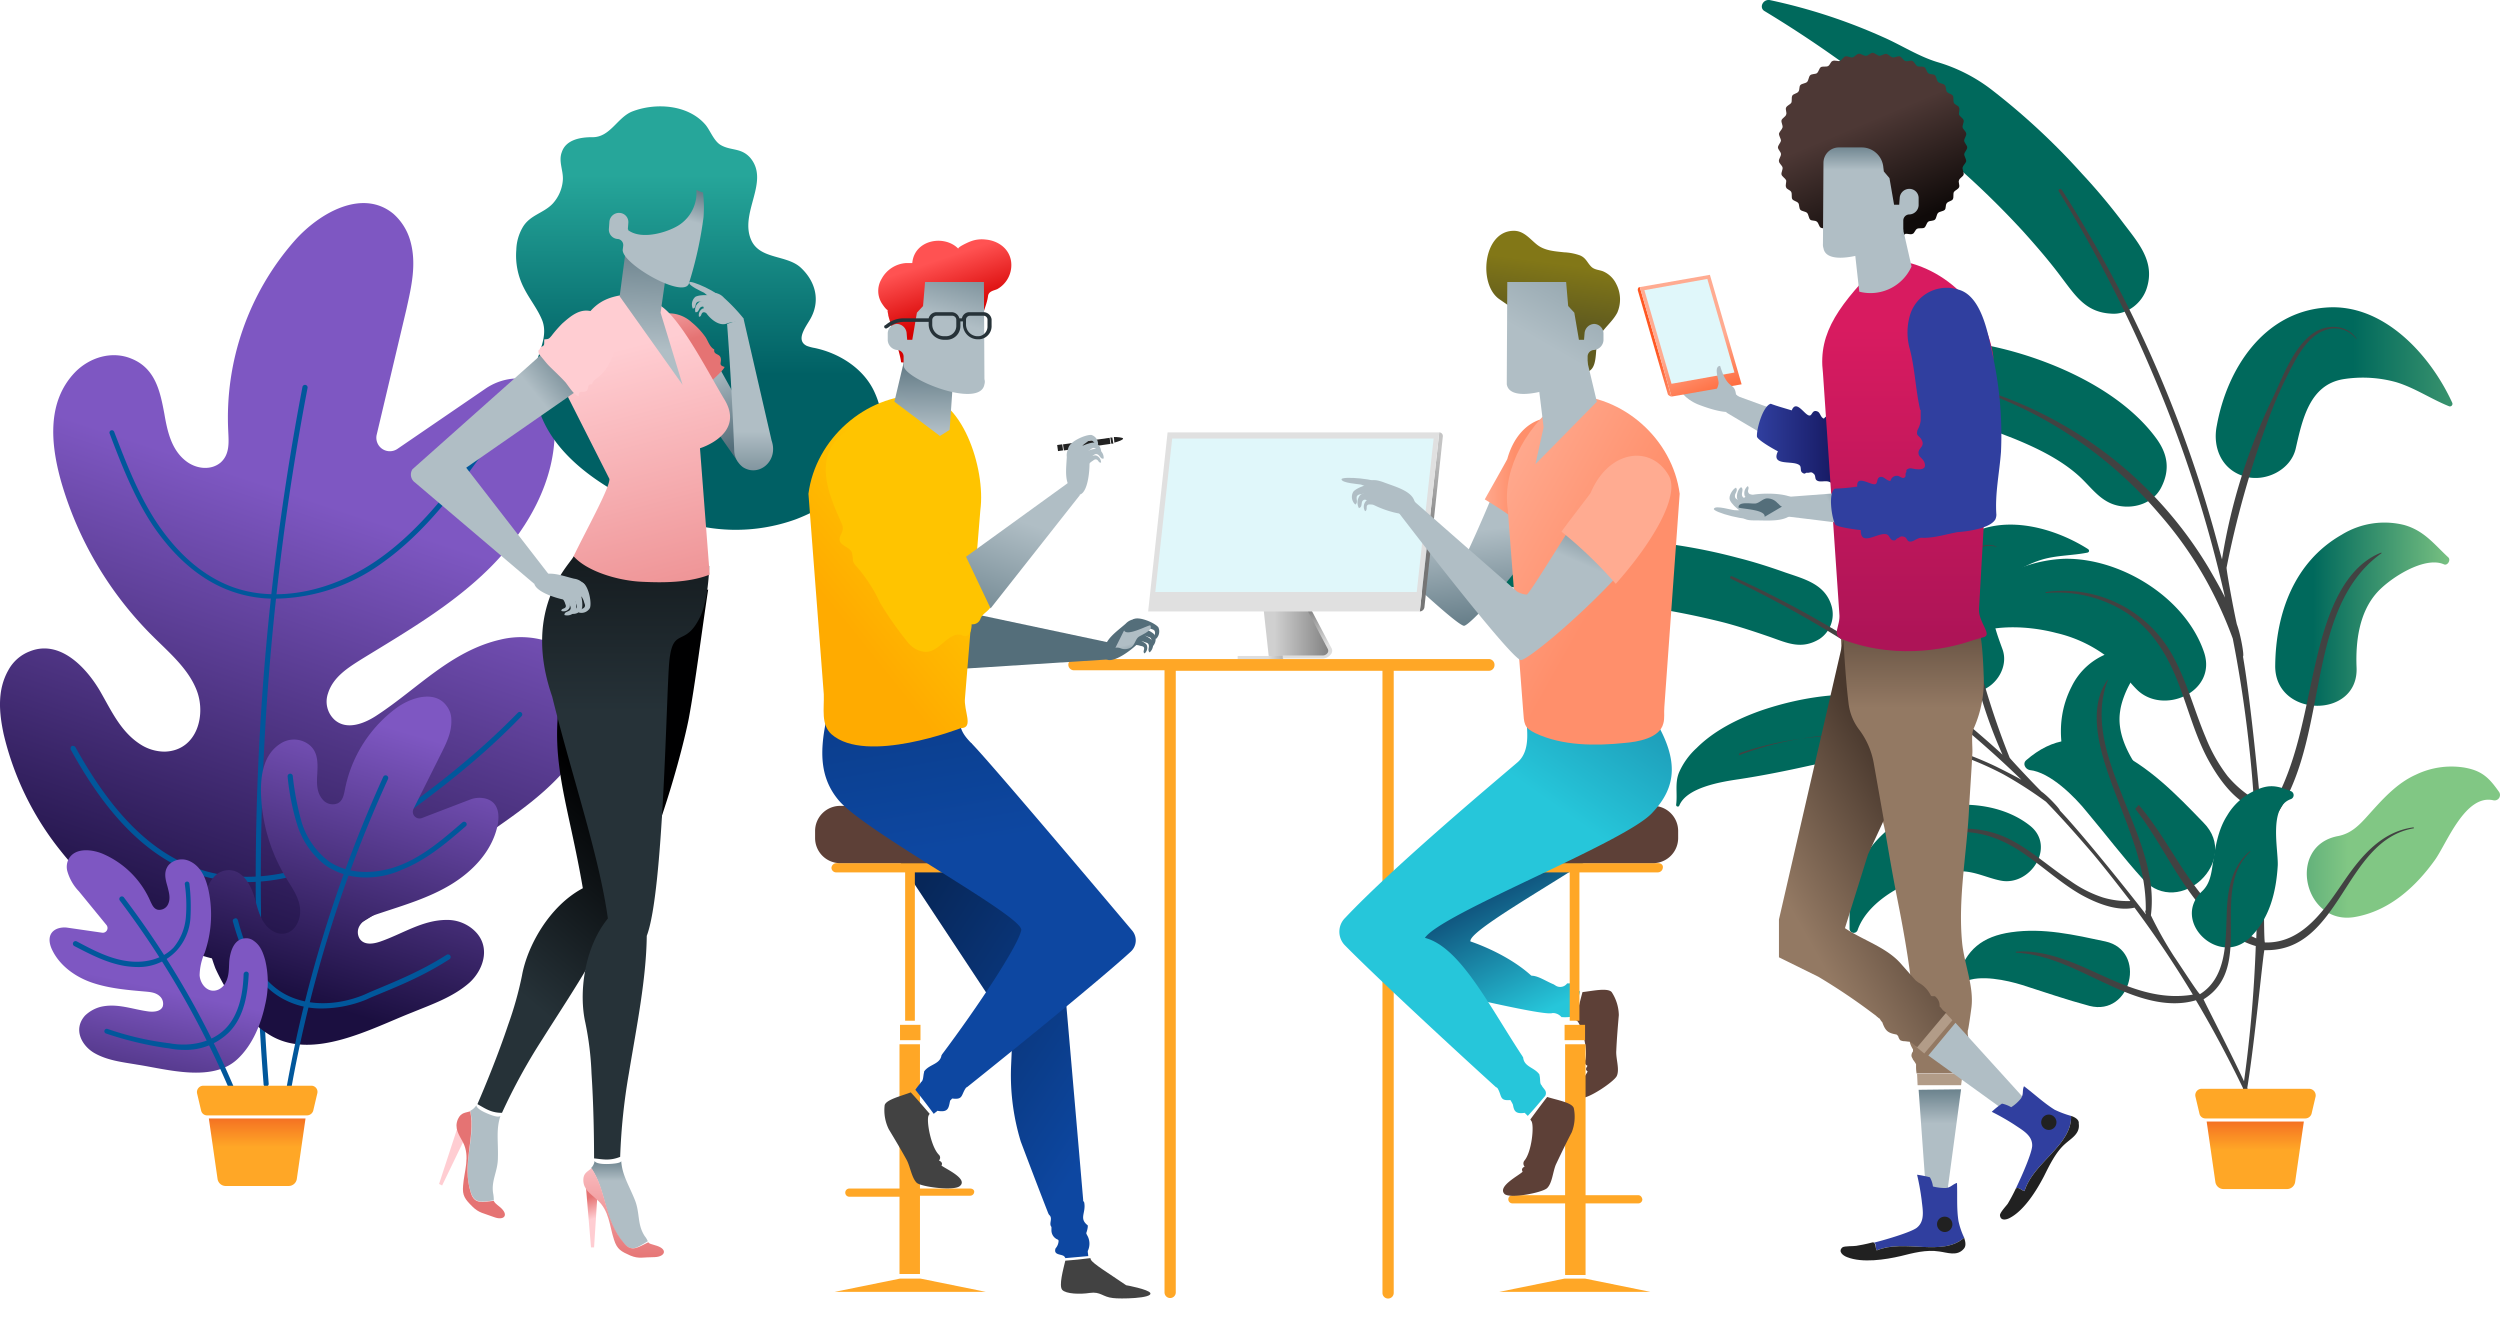 <svg xmlns="http://www.w3.org/2000/svg" xmlns:xlink="http://www.w3.org/1999/xlink" viewBox="0 0 618.766 326.716"><defs><style>.a{fill:url(#a);}.b{fill:url(#b);}.c{fill:url(#c);}.d{fill:url(#d);}.e{fill:url(#e);}.f{fill:url(#f);}.g{fill:url(#g);}.h{fill:url(#h);}.i{fill:url(#i);}.j{fill:#424242;}.k{fill:url(#j);}.l{fill:url(#k);}.m{fill:url(#l);}.n{fill:url(#m);}.o{fill:url(#n);}.p{fill:url(#o);}.q{fill:url(#p);}.r{fill:#ffa726;}.s{fill:url(#q);}.t{fill:url(#r);}.u{fill:url(#s);}.v{fill:#01579b;}.w{fill:url(#t);}.x{fill:url(#u);}.y{fill:url(#v);}.z{fill:url(#w);}.aa{fill:url(#x);}.ab{fill:url(#y);}.ac{fill:url(#z);}.ad{fill:url(#aa);}.ae{fill:url(#ab);}.af{fill:url(#ac);}.ag{fill:url(#ad);}.ah{fill:url(#ae);}.ai{fill:url(#af);}.aj{fill:url(#ag);}.ak{fill:url(#ah);}.al{fill:url(#ai);}.am{fill:url(#aj);}.an{fill:url(#ak);}.ao{fill:url(#al);}.ap{fill:#b0bec5;}.aq{fill:url(#am);}.ar{fill:#ffcdd2;}.as{fill:url(#an);}.at{fill:url(#ao);}.au{fill:url(#ap);}.av{fill:url(#aq);}.aw{fill:url(#ar);}.ax{fill:url(#as);}.ay{fill:url(#at);}.az{fill:url(#au);}.ba{fill:url(#av);}.bb{clip-path:url(#aw);}.bc{fill:url(#ax);}.bd{fill:url(#ay);}.be{fill:url(#az);}.bf{fill:url(#ba);}.bg{fill:#e0e0e0;}.bh{fill:#e0f7fa;}.bi{fill:url(#bb);}.bj{fill:#5d4037;}.bk{fill:url(#bc);}.bl{fill:url(#bd);}.bm{fill:url(#be);}.bn{fill:url(#bf);}.bo{fill:url(#bg);}.bp{fill:url(#bh);}.bq{fill:#ffab91;}.br{fill:url(#bi);}.bs{fill:url(#bj);}.bt{fill:url(#bk);}.bu{fill:url(#bl);}.bv{fill:url(#bm);}.bw{fill:url(#bn);}.bx{fill:#b29c88;}.by{fill:url(#bo);}.bz{fill:#303f9f;}.ca{fill:#212121;}.cb{fill:url(#bp);}.cc{fill:url(#bq);}.cd{fill:url(#br);}.ce{fill:url(#bs);}.cf{fill:url(#bt);}.cg{fill:url(#bu);}.ch{fill:url(#bv);}.ci{fill:url(#bw);}.cj{fill:url(#bx);}.ck{fill:url(#by);}.cl{fill:url(#bz);}.cm{fill:url(#ca);}.cn{fill:url(#cb);}.co{fill:url(#cc);}.cp{fill:url(#cd);}.cq{fill:url(#ce);}.cr{fill:url(#cf);}.cs{fill:url(#cg);}.ct{fill:url(#ch);}.cu{fill:url(#ci);}.cv{fill:url(#cj);}.cw{fill:url(#ck);}.cx{fill:url(#cl);}.cy{fill:url(#cm);}.cz{fill:url(#cn);}.da{fill:url(#co);}.db{fill:#263238;}.dc{fill:#ffc400;}.dd{fill:url(#cp);}.de{fill:url(#cq);}.df{fill:url(#cr);}.dg{fill:url(#cs);}.dh{fill:url(#ct);}.di{fill:url(#cu);}</style><radialGradient id="a" cx="-9.557" cy="254.295" r="284.561" gradientTransform="translate(-8.022 247.705) scale(0.161 0.026)" gradientUnits="userSpaceOnUse"><stop offset="0" stop-color="#cfd8dc"/><stop offset="1" stop-color="#cfd8dc" stop-opacity="0"/></radialGradient><radialGradient id="b" cx="162.404" cy="241.866" r="125.719" gradientTransform="translate(123.157 227.678) scale(0.242 0.059)" xlink:href="#a"/><linearGradient id="c" x1="2.372" y1="0.645" x2="3.532" y2="0.645" gradientUnits="objectBoundingBox"><stop offset="0" stop-color="#00695c"/><stop offset="1" stop-color="#81c784"/></linearGradient><linearGradient id="d" x1="2.397" y1="0.527" x2="3.429" y2="0.527" xlink:href="#c"/><linearGradient id="e" x1="0.587" y1="0.118" x2="1.521" y2="0.118" xlink:href="#c"/><linearGradient id="f" x1="2.188" y1="0.34" x2="3.179" y2="0.34" xlink:href="#c"/><linearGradient id="g" x1="0.22" y1="0.011" x2="1.053" y2="0.011" xlink:href="#c"/><linearGradient id="h" x1="2.257" y1="0.277" x2="3.35" y2="0.277" xlink:href="#c"/><linearGradient id="i" x1="-0.563" y1="-0.248" x2="0.292" y2="-0.248" xlink:href="#c"/><linearGradient id="j" x1="3.739" y1="-0.693" x2="4.678" y2="-0.693" xlink:href="#c"/><linearGradient id="k" x1="4.558" y1="-0.401" x2="5.598" y2="-0.401" xlink:href="#c"/><linearGradient id="l" x1="4.323" y1="0.262" x2="5.425" y2="0.262" xlink:href="#c"/><linearGradient id="m" x1="4.737" y1="-0.087" x2="5.826" y2="-0.087" xlink:href="#c"/><linearGradient id="n" x1="5.629" y1="0.454" x2="6.863" y2="0.454" xlink:href="#c"/><linearGradient id="o" x1="4.351" y1="0.053" x2="5.327" y2="0.053" xlink:href="#c"/><linearGradient id="p" x1="3.027" y1="0.656" x2="4.334" y2="0.656" xlink:href="#c"/><linearGradient id="q" x1="0.501" y1="0.428" x2="0.501" y2="-0.1" gradientUnits="objectBoundingBox"><stop offset="0.011" stop-color="#ffa726"/><stop offset="1" stop-color="#f26522"/></linearGradient><radialGradient id="r" cx="38.547" cy="241.866" r="125.719" gradientTransform="translate(29.231 227.678) scale(0.242 0.059)" xlink:href="#a"/><linearGradient id="s" x1="0.479" y1="0.379" x2="0.33" y2="0.967" gradientUnits="objectBoundingBox"><stop offset="0.002" stop-color="#7e57c2"/><stop offset="1" stop-color="#1b0f40"/></linearGradient><linearGradient id="t" x1="0.66" y1="0.106" x2="0.48" y2="0.87" xlink:href="#s"/><linearGradient id="u" x1="-0.109" y1="0.472" x2="-0.279" y2="1.307" xlink:href="#s"/><linearGradient id="v" x1="0.502" y1="0.429" x2="0.502" y2="-0.099" xlink:href="#q"/><radialGradient id="w" cx="20.322" cy="254.295" r="565.937" gradientTransform="translate(18.007 250.981) scale(0.114 0.013)" xlink:href="#a"/><linearGradient id="x" x1="0.5" y1="0.171" x2="0.5" y2="0.637" gradientUnits="objectBoundingBox"><stop offset="0" stop-color="#26a69a"/><stop offset="1" stop-color="#006064"/></linearGradient><linearGradient id="y" x1="0.342" y1="-0.037" x2="0.608" y2="0.859" gradientUnits="objectBoundingBox"><stop offset="0.036" stop-color="#b0bec5"/><stop offset="1" stop-color="#546e7a"/></linearGradient><linearGradient id="z" x1="-1.092" y1="-0.148" x2="-0.891" y2="0.662" gradientUnits="objectBoundingBox"><stop offset="0" stop-color="#ffcdd2"/><stop offset="1" stop-color="#e57373"/></linearGradient><linearGradient id="aa" x1="0.373" y1="0.842" x2="0.545" y2="0.381" gradientUnits="objectBoundingBox"><stop offset="0" stop-color="#263238"/><stop offset="1" stop-color="#000001"/></linearGradient><linearGradient id="ab" x1="4.107" y1="-1.096" x2="4.095" y2="-1.481" xlink:href="#z"/><linearGradient id="ac" x1="2.984" y1="-0.857" x2="2.984" y2="-1.153" xlink:href="#y"/><linearGradient id="ad" x1="2.331" y1="-1.175" x2="2.331" y2="-0.09" xlink:href="#z"/><linearGradient id="ae" x1="0.502" y1="0.26" x2="0.502" y2="-0.313" xlink:href="#aa"/><linearGradient id="af" x1="0.525" y1="0.541" x2="0.501" y2="0.166" xlink:href="#z"/><linearGradient id="ag" x1="0.504" y1="0.228" x2="0.504" y2="-0.099" xlink:href="#y"/><linearGradient id="ah" x1="0.497" y1="-0.27" x2="0.497" y2="1.026" xlink:href="#z"/><linearGradient id="ai" x1="0.449" y1="0.169" x2="0.679" y2="1.526" xlink:href="#z"/><linearGradient id="aj" x1="1.151" y1="0.79" x2="1.173" y2="-0.253" xlink:href="#y"/><linearGradient id="ak" x1="0.53" y1="0.22" x2="0.619" y2="-0.135" xlink:href="#y"/><linearGradient id="al" x1="0.499" y1="0.692" x2="0.499" y2="1.192" xlink:href="#y"/><linearGradient id="am" x1="0.833" y1="0.265" x2="1.071" y2="-0.003" xlink:href="#y"/><radialGradient id="an" cx="-261.597" cy="262.581" r="2166.049" gradientTransform="translate(-246.364 261.687) scale(0.058 0.003)" xlink:href="#a"/><linearGradient id="ao" x1="0.517" y1="0.296" x2="0.682" y2="1.15" xlink:href="#y"/><linearGradient id="ap" x1="-0.049" y1="0.499" x2="0.278" y2="0.499" gradientUnits="objectBoundingBox"><stop offset="0.036" stop-color="#ffab91"/><stop offset="1" stop-color="#ff8f6b"/></linearGradient><linearGradient id="aq" x1="8.73" y1="-16.445" x2="10.436" y2="-18.656" xlink:href="#y"/><linearGradient id="ar" x1="16.914" y1="-21.645" x2="20.206" y2="-24.431" xlink:href="#y"/><linearGradient id="as" x1="16.573" y1="-23.947" x2="19.375" y2="-28.65" xlink:href="#y"/><linearGradient id="at" x1="14.166" y1="-27.004" x2="17.17" y2="-30.523" xlink:href="#y"/><linearGradient id="au" x1="20.67" y1="-34.807" x2="24.774" y2="-39.207" xlink:href="#y"/><linearGradient id="av" x1="6.141" y1="7.221" x2="6.516" y2="8.104" xlink:href="#y"/><clipPath id="aw"><path d="M261.748,132.627h-13.3L246.3,113h8.1l4.305,8.231,4.812,9.117C264.028,131.487,263.141,132.627,261.748,132.627Z" transform="translate(-246.3 -113)"/></clipPath><linearGradient id="ax" x1="0.199" y1="0.501" x2="1.078" y2="0.501" gradientUnits="objectBoundingBox"><stop offset="0" stop-color="#d0d0d0"/><stop offset="1" stop-color="#757575"/></linearGradient><linearGradient id="ay" x1="0.665" y1="0.527" x2="1.488" y2="0.527" gradientUnits="objectBoundingBox"><stop offset="0.002" stop-color="#dedede"/><stop offset="1" stop-color="#757575"/></linearGradient><linearGradient id="az" x1="0.496" y1="0.735" x2="0.456" y2="-0.109" xlink:href="#ay"/><linearGradient id="ba" x1="0.842" y1="0.083" x2="0.842" y2="0.647" gradientUnits="objectBoundingBox"><stop offset="0" stop-color="#c4c4c4"/><stop offset="1" stop-color="#757575"/></linearGradient><linearGradient id="bb" x1="0.758" y1="0.876" x2="0.414" y2="0.254" gradientUnits="objectBoundingBox"><stop offset="0" stop-color="#26c6da"/><stop offset="1" stop-color="#072759"/></linearGradient><linearGradient id="bc" x1="0.692" y1="0.279" x2="1.321" y2="-0.797" xlink:href="#bb"/><linearGradient id="bd" x1="0.059" y1="0.054" x2="0.539" y2="0.583" xlink:href="#ap"/><linearGradient id="be" x1="0.521" y1="0.214" x2="0.463" y2="0.649" gradientUnits="objectBoundingBox"><stop offset="0.036" stop-color="#827717"/><stop offset="0.991" stop-color="#605b1f"/></linearGradient><linearGradient id="bf" x1="12.117" y1="0.671" x2="12.52" y2="0.1" xlink:href="#y"/><linearGradient id="bg" x1="0.374" y1="0.564" x2="1.24" y2="-1.406" xlink:href="#y"/><linearGradient id="bh" x1="0.691" y1="0.32" x2="0.888" y2="-0.015" xlink:href="#y"/><linearGradient id="bi" x1="7.274" y1="-10.376" x2="9.058" y2="-12.316" xlink:href="#y"/><linearGradient id="bj" x1="7.085" y1="-29.6" x2="8.592" y2="-33.45" xlink:href="#y"/><linearGradient id="bk" x1="12.701" y1="-17.996" x2="15.799" y2="-21.165" xlink:href="#y"/><linearGradient id="bl" x1="10.842" y1="-22.248" x2="13.695" y2="-26.221" xlink:href="#y"/><linearGradient id="bm" x1="16.014" y1="-29.211" x2="20.012" y2="-34.221" xlink:href="#y"/><linearGradient id="bn" x1="0.498" y1="0.35" x2="0.498" y2="-0.11" xlink:href="#y"/><linearGradient id="bo" x1="0.504" y1="0.176" x2="0.504" y2="-0.12" gradientUnits="objectBoundingBox"><stop offset="0.011" stop-color="#937963"/><stop offset="1" stop-color="#4a392e"/></linearGradient><linearGradient id="bp" x1="1.099" y1="-1.973" x2="1.099" y2="-2.493" xlink:href="#y"/><linearGradient id="bq" x1="4.164" y1="2.879" x2="4.835" y2="2.749" xlink:href="#y"/><linearGradient id="br" x1="0.55" y1="0.814" x2="1.209" y2="0.789" gradientUnits="objectBoundingBox"><stop offset="0.036" stop-color="#ff5722"/><stop offset="1" stop-color="#ffab91"/></linearGradient><linearGradient id="bs" x1="0.696" y1="1.182" x2="0.496" y2="0.597" xlink:href="#br"/><linearGradient id="bt" x1="11.316" y1="14.131" x2="12.102" y2="14.741" xlink:href="#y"/><linearGradient id="bu" x1="0.005" y1="0.498" x2="1.007" y2="0.498" gradientUnits="objectBoundingBox"><stop offset="0" stop-color="#303f9f"/><stop offset="1" stop-color="#0c0a4a"/></linearGradient><linearGradient id="bv" x1="0.429" y1="0.341" x2="0.666" y2="0.907" gradientUnits="objectBoundingBox"><stop offset="0.063" stop-color="#4d3835"/><stop offset="1" stop-color="#0f0a09"/></linearGradient><linearGradient id="bw" x1="0.501" y1="0.142" x2="0.501" y2="0.955" gradientUnits="objectBoundingBox"><stop offset="0.036" stop-color="#d81b60"/><stop offset="1" stop-color="#ad1457"/></linearGradient><linearGradient id="bx" x1="1.859" y1="0.731" x2="2.166" y2="0.114" xlink:href="#y"/><linearGradient id="by" x1="0.497" y1="0.189" x2="0.497" y2="-0.087" xlink:href="#y"/><linearGradient id="bz" x1="1.259" y1="1.926" x2="1.987" y2="1.735" xlink:href="#y"/><linearGradient id="ca" x1="11.678" y1="-17.121" x2="11.996" y2="-15.933" xlink:href="#y"/><linearGradient id="cb" x1="0.371" y1="0.889" x2="0.742" y2="0.381" xlink:href="#bo"/><linearGradient id="cc" x1="0.851" y1="0.889" x2="0.381" y2="0.201" gradientUnits="objectBoundingBox"><stop offset="0" stop-color="#0d47a1"/><stop offset="1" stop-color="#072759"/></linearGradient><linearGradient id="cd" x1="1.408" y1="-3.446" x2="1.094" y2="-0.64" xlink:href="#y"/><linearGradient id="ce" x1="2.418" y1="-4.489" x2="1.311" y2="-0.723" xlink:href="#y"/><linearGradient id="cf" x1="2.676" y1="-8.923" x2="0.96" y2="-1.419" xlink:href="#y"/><linearGradient id="cg" x1="2.996" y1="-9.224" x2="1.28" y2="-1.72" xlink:href="#y"/><linearGradient id="ch" x1="3.242" y1="-9.44" x2="1.526" y2="-1.936" xlink:href="#y"/><linearGradient id="ci" x1="4.434" y1="-13.153" x2="2.118" y2="-2.998" xlink:href="#y"/><linearGradient id="cj" x1="-1.026" y1="1.344" x2="-0.651" y2="2.227" xlink:href="#y"/><linearGradient id="ck" x1="0.496" y1="0.348" x2="0.331" y2="-0.872" xlink:href="#cc"/><linearGradient id="cl" x1="0.52" y1="0.232" x2="0.267" y2="0.655" gradientUnits="objectBoundingBox"><stop offset="0.036" stop-color="#ffc400"/><stop offset="1" stop-color="#ffab00"/></linearGradient><linearGradient id="cm" x1="0.493" y1="0.971" x2="0.508" y2="-0.117" xlink:href="#y"/><linearGradient id="cn" x1="0.45" y1="0.18" x2="0.611" y2="0.64" gradientUnits="objectBoundingBox"><stop offset="0.036" stop-color="#ff5252"/><stop offset="1" stop-color="#d50000"/></linearGradient><linearGradient id="co" x1="0.577" y1="0.32" x2="0.73" y2="-0.404" xlink:href="#y"/><linearGradient id="cp" x1="0.525" y1="0.267" x2="0.126" y2="1.504" xlink:href="#y"/><linearGradient id="cq" x1="-0.268" y1="1.622" x2="-2.209" y2="4.66" xlink:href="#y"/><linearGradient id="cr" x1="-0.292" y1="5.884" x2="-1.817" y2="15.857" xlink:href="#y"/><linearGradient id="cs" x1="-0.23" y1="5.483" x2="-1.755" y2="15.456" xlink:href="#y"/><linearGradient id="ct" x1="-0.183" y1="5.184" x2="-1.708" y2="15.198" xlink:href="#y"/><linearGradient id="cu" x1="-0.38" y1="6.501" x2="-2.443" y2="20.075" xlink:href="#y"/></defs><g transform="translate(0.02 0.017)"><ellipse class="a" cx="45.712" cy="7.344" rx="45.712" ry="7.344" transform="translate(430.406 301.88)"/><g transform="translate(358.231 -0.017)"><ellipse class="b" cx="30.39" cy="7.344" rx="30.39" ry="7.344" transform="translate(169.55 286.702)"/><g transform="translate(77.81)"><path class="c" d="M346.313,0A139.041,139.041,0,0,1,374.55,9.248c4.305,1.9,8.611,4.685,13.169,6.078a40.869,40.869,0,0,1,13.8,7.091,169.141,169.141,0,0,1,22.033,20.513,150.67,150.67,0,0,1,10,11.9c3.8,5.065,8.231,9.75,6.078,16.461-1.14,3.672-4.812,6.585-8.611,6.331-6.331-.253-8.864-4.179-12.409-8.864-2.912-3.925-6.078-7.6-9.37-11.27a214.609,214.609,0,0,0-20.513-19.627,73.376,73.376,0,0,1-9.624-10.257c-2.659-3.419-6.585-6.078-10-8.611A288.747,288.747,0,0,0,344.92,2.664C343.653,1.777,344.666-.249,346.313,0Z" transform="translate(-344.35 0.017)"/><path class="d" d="M361.617,78.645c2.153-2.659,3.292-5.951,6.331-7.977a24.69,24.69,0,0,1,8.484-3.292c7.471-1.646,15.322-.633,22.666,1.14,13.549,3.292,29.757,10.637,38.241,22.159,2.912,3.925,3.545,7.851,1.266,12.283-1.9,3.672-6.2,5.192-10.13,4.559-4.812-.76-7.091-4.685-10.383-7.6-4.559-4.052-10.383-6.838-15.955-9.117C395.3,88.142,388.588,85.609,382,82.57c-4.938-2.279-14.815-6.711-19.754-3.166C361.744,79.784,361.364,79.025,361.617,78.645Z" transform="translate(-339.774 17.739)"/><path class="e" d="M460.331,60.115c14.182-1.14,25.832,11.65,31.276,23.552a.638.638,0,0,1-.76.886c-4.432-1.773-8.484-4.559-13.042-5.951a30.827,30.827,0,0,0-13.169-.76c-8.357,1.393-10.13,10-11.776,17.221-1.266,5.318-7.6,8.357-12.663,6.838-5.7-1.646-7.977-7.218-6.838-12.663C435.892,75.31,444.883,61.255,460.331,60.115Z" transform="translate(-320.727 16.009)"/><path class="f" d="M380.448,128.448c3.292-4.938,6.078-9.624,11.016-13.042a33.907,33.907,0,0,1,18.234-6.2c13.929-.253,30.01,9.624,34.569,23.173,3.292,9.877-10.257,15.7-16.715,9.117-2.912-2.912-4.812-6.331-8.231-8.737a33.257,33.257,0,0,0-11.65-5.192c-7.724-2.026-18.487-2.406-25.2,2.659C381.461,130.854,379.562,129.714,380.448,128.448Z" transform="translate(-334.8 29.096)"/><path class="g" d="M461.161,105.136a20.157,20.157,0,0,1,15.448-2.406c4.938,1.393,7.344,4.685,10.89,7.977.76.633-.127,2.153-1.013,1.773-4.812-2.153-13.422,3.419-16.588,6.964-4.432,4.938-5.318,12.156-5.065,18.487.633,12.916-20.26,12.663-20.134-.38C444.827,124.637,449.385,111.848,461.161,105.136Z" transform="translate(-317.631 27.209)"/><path class="h" d="M396.088,149.658c6.585-5.7,13.169-6.458,21.273-2.786,9.117,4.179,15.828,11.143,22.666,18.234,9.244,9.37-5.951,23.679-14.942,14.055-4.938-5.445-9.244-11.143-13.929-16.715-3.039-3.8-9.117-9.877-14.182-10.383C395.834,151.811,395.2,150.418,396.088,149.658Z" transform="translate(-330.686 38.529)"/><path class="i" d="M458.632,167.018c3.292-.633,5.318-2.786,7.471-5.192,3.419-3.8,6.965-7.851,11.776-10a20.277,20.277,0,0,1,11.9-1.773c4.432.76,6.2,2.533,8.611,5.951A1.346,1.346,0,0,1,497,158.154c-6.965-1.52-11.523,10.763-14.435,14.815-4.812,6.711-11.27,12.536-19.627,14.055C450.148,189.431,445.716,169.424,458.632,167.018Z" transform="translate(-315.988 39.91)"/><path class="j" d="M381.006,84.382a99.949,99.949,0,0,1,64.326,46.345c1.393,2.406,2.786,4.812,4.052,7.344A319.857,319.857,0,0,0,431.4,82.482,335.071,335.071,0,0,0,408.231,37.53c-.253-.507.38-.886.76-.38a312.867,312.867,0,0,1,37.1,82.307c.886,3.039,1.646,6.078,2.533,9.117a143.948,143.948,0,0,1,12.663-40.14c2.533-5.318,5.065-12.536,10.13-15.955,3.292-2.153,8.231-2.026,10.51,1.52,0,0,0,.127-.127,0a6.681,6.681,0,0,0-7.6-2.153c-3.039,1.013-5.192,3.8-6.838,6.458a102.583,102.583,0,0,0-7.724,16.968,239.233,239.233,0,0,0-9.877,35.329c-.127.253,1.52,9.5,2.533,14.055.886,2.279,1.9,7.851,1.52,7.977,2.153,12.156,4.685,40.14,4.685,41.153.127-.253.127-.38.253-.633a.989.989,0,0,1,.506-.507c7.344-10.89,9.244-23.552,12.029-36.215,2.279-10.13,5.825-25.2,16.715-29.5a.124.124,0,0,1,.127.127c-10.89,7.724-13.549,21.526-15.955,33.809-2.279,11.776-4.432,24.565-12.283,33.936-.38.38-.886,9.624-.886,14.435s0,14.182.253,14.182c9.5.253,14.942-8.484,19.754-15.448,4.179-6.078,9.244-12.029,16.968-13.042.127,0,.253.253,0,.253-17.221,3.039-17.854,30.643-36.848,30.137-.253,0-2.406,22.919-4.305,34.442-.127.507-1.013.38-1.013-.127a329.8,329.8,0,0,0,3.166-35.329c-8.99-2.659-15.068-11.016-19.88-18.614-5.445-8.737-10-17.6-18.487-23.806-.253-.127,0-.38.253-.253,7.851,4.305,12.916,12.409,17.6,19.754,5.445,8.611,11.016,16.841,20.64,21.02.38-10.763.253-21.4-.38-32.163-5.192-1.9-9.117-7.6-11.65-12.283-3.166-5.951-4.812-12.409-7.218-18.614-2.659-6.964-6.458-13.3-12.789-17.474a31.594,31.594,0,0,0-20.007-4.938c-.127,0-.127-.253,0-.253A30.83,30.83,0,0,1,436.6,152.76c3.419,6.331,5.192,13.3,7.977,19.88a40.113,40.113,0,0,0,5.445,9.624,26.929,26.929,0,0,0,6.458,5.572c-.38-6.078-1.013-12.283-1.773-18.361q-1.33-10.637-3.419-21.273a101.786,101.786,0,0,0-6.458-14.182,95.242,95.242,0,0,0-11.65-16.588,103.8,103.8,0,0,0-31.15-24.819A100.713,100.713,0,0,0,380.5,84.382C380.753,84.635,380.753,84.255,381.006,84.382Z" transform="translate(-334.725 9.85)"/></g><g transform="translate(0 129.846)"><path class="k" d="M283.659,114.847a112.78,112.78,0,0,1,23.046-6.2c3.8-.633,7.977-.633,11.65-1.646a31.492,31.492,0,0,1,12.409-1.266,139.231,139.231,0,0,1,23.932,4.179c4.052,1.013,7.977,2.279,11.9,3.672,4.812,1.646,9.877,2.912,11.4,8.357a7.339,7.339,0,0,1-3.039,8.1c-4.432,2.659-7.851,1.013-12.156-.506-3.672-1.266-7.471-2.533-11.27-3.546a194.308,194.308,0,0,0-22.413-4.305,55.868,55.868,0,0,1-11.016-2.659c-3.292-1.14-7.091-1.14-10.51-1.393-7.851-.633-15.575-.506-23.426-.38A1.252,1.252,0,0,1,283.659,114.847Z" transform="translate(-282.901 -101.711)"/><path class="l" d="M327.6,163.038c.38-2.786-.38-5.445.76-8.1a17.907,17.907,0,0,1,4.305-5.951c4.305-4.305,10.13-7.218,15.828-9.244,10.637-3.672,24.692-5.825,35.582-1.9,3.672,1.393,5.825,3.8,6.2,7.724.38,3.292-1.9,6.2-4.812,7.471-3.546,1.646-6.838-.127-10.383-.506a44.991,44.991,0,0,0-14.815.886c-5.7,1.266-11.4,2.406-17.221,3.292-4.305.633-12.916,2.026-14.689,6.585A.417.417,0,0,1,327.6,163.038Z" transform="translate(-271 -93.681)"/><path class="m" d="M384.925,106.418c9.117-6.964,22.539-3.546,31.53,2.153.38.253.38.76-.127.886-3.8.76-7.724.633-11.4,1.773a24.2,24.2,0,0,0-9.244,5.318c-5.065,4.559-2.406,11.27-.38,16.841,1.52,4.179-1.393,8.99-5.445,10.257-4.559,1.393-8.484-1.393-10.257-5.445C375.175,127.312,375.049,113.889,384.925,106.418Z" transform="translate(-257.922 -102.526)"/><path class="n" d="M361.5,187.95c0-4.812-.127-9.117,1.646-13.676a26.715,26.715,0,0,1,9.624-12.156c9.37-6.331,24.565-6.711,33.429.38,6.458,5.192,0,15.068-7.344,13.549-3.166-.633-6.078-2.153-9.37-2.279a27.879,27.879,0,0,0-10.13,1.646c-6.078,2.026-13.549,6.458-15.828,12.789A1.028,1.028,0,0,1,361.5,187.95Z" transform="translate(-261.974 -87.949)"/><path class="o" d="M405.456,136.077a16.438,16.438,0,0,1,9.37-8.357c3.926-1.266,6.964-.127,10.763.633.76.127.886,1.52,0,1.646-4.179.76-7.6,8.231-8.1,12.029-.886,5.318,1.773,10.51,4.685,14.689,6.078,8.357-8.1,17.474-13.675,8.611C403.05,156.337,400.518,145.7,405.456,136.077Z" transform="translate(-250.974 -95.97)"/><path class="p" d="M382.708,193.419c1.9-6.838,6.078-10.13,13.169-11.143,7.977-1.14,15.575.633,23.3,2.279,10.383,2.279,6.458,18.614-3.925,15.955-5.7-1.52-11.143-3.419-16.715-5.192-3.672-1.14-10.51-2.659-14.182-.76C383.468,194.939,382.455,194.432,382.708,193.419Z" transform="translate(-256.337 -81.388)"/><path class="q" d="M430.93,179.669c1.9-1.773,2.279-4.179,2.659-6.838.633-4.052,1.266-8.357,3.545-11.9a15.213,15.213,0,0,1,7.218-6.331c3.292-1.519,5.318-1.013,8.484.253a1.055,1.055,0,0,1,0,2.026c-5.445,2.026-3.039,12.283-3.166,16.335-.38,6.585-2.026,13.422-7.091,18.107C434.982,198.41,423.206,187.013,430.93,179.669Z" transform="translate(-244.159 -88.911)"/><path class="j" d="M340.365,158.544a81.061,81.061,0,0,1,63.819,2.912c2.026,1.013,4.052,2.026,6.078,3.166a265.551,265.551,0,0,0-36.595-29.63,278.858,278.858,0,0,0-35.329-20.133c-.38-.127-.127-.76.253-.633a254.74,254.74,0,0,1,61.287,39.127c1.9,1.646,3.8,3.292,5.7,5.065a113.11,113.11,0,0,1-9.117-32.669c-.633-4.685-2.153-10.637-.127-15.2,1.266-2.912,4.685-4.938,7.724-3.672v.127a5.407,5.407,0,0,0-6.078,1.9c-1.646,2.026-1.9,4.812-1.773,7.344a83.827,83.827,0,0,0,2.279,14.815,195.868,195.868,0,0,0,8.864,28.111c.127.253,5.192,5.7,7.851,8.357,1.646,1.14,4.685,4.432,4.559,4.685,6.838,7.218,20.767,24.945,21.273,25.705a.761.761,0,0,0-.127-.507c0-.253,0-.38.127-.506.127-10.637-4.179-20.007-7.851-29.757-2.912-7.851-7.091-19.5-1.646-27.224,0-.127.127,0,.127,0-3.925,10,.38,20.513,4.052,29.884,3.546,8.99,7.851,18.487,6.585,28.364a95.129,95.129,0,0,0,5.7,10.13c2.153,3.166,6.2,9.5,6.458,9.37,6.458-4.052,6.331-12.409,6.585-19.12.127-5.951.887-12.156,5.7-16.208.127-.127.253,0,.127.127-10.257,9.624,1.393,28.491-11.523,36.468-.127.127,8.484,16.461,12.156,25.072.127.38-.506.76-.76.38-4.052-8.611-8.484-17.094-13.3-25.2-7.218,2.153-15.068-.76-21.526-3.8-7.6-3.419-14.435-7.471-22.919-7.977-.127,0-.253-.253,0-.253,7.091-.507,14.182,2.659,20.513,5.571,7.471,3.419,14.815,6.458,23.173,5.065-4.432-7.344-9.244-14.562-14.435-21.526-4.305,1.013-9.5-1.14-13.169-3.166-4.685-2.659-8.737-6.331-13.042-9.37-4.812-3.546-10.13-6.078-16.335-6.2a24.809,24.809,0,0,0-15.575,5.445c-.127.127-.253-.127-.127-.127a24.706,24.706,0,0,1,28.238-3.039c5.065,2.786,9.37,6.711,14.182,9.877a29.6,29.6,0,0,0,7.977,4.052,21.171,21.171,0,0,0,6.838.886c-3.039-3.925-6.078-7.851-9.244-11.65-3.8-4.432-7.6-8.737-11.65-12.916a101.62,101.62,0,0,0-10.637-6.838,79.309,79.309,0,0,0-15.2-6.078,84.917,84.917,0,0,0-31.91-3.039,79.641,79.641,0,0,0-18.107,3.925C340.239,158.924,340.112,158.544,340.365,158.544Z" transform="translate(-268.191 -101.469)"/></g><g transform="translate(185.109 269.481)"><path class="r" d="M457.341,212.8H430.623a1.58,1.58,0,0,0-1.519,1.9L430.116,219a1.52,1.52,0,0,0,1.519,1.14h24.692a1.636,1.636,0,0,0,1.52-1.14l1.013-4.305A1.65,1.65,0,0,0,457.341,212.8Z" transform="translate(-429.087 -212.8)"/><path class="s" d="M431.3,219.2l2.153,14.942a2.047,2.047,0,0,0,2.026,1.773h15.7a2.047,2.047,0,0,0,2.026-1.773l2.153-14.942Z" transform="translate(-428.498 -211.096)"/></g></g><g transform="translate(-0.02 50.248)"><ellipse class="t" cx="30.39" cy="7.344" rx="30.39" ry="7.344" transform="translate(32.695 236.437)"/><path class="u" d="M.892,171.143c-1.14-5.318-1.646-10.89,1.14-15.828A10.149,10.149,0,0,1,7.35,150.63c7.218-2.912,13.676,3.546,17.348,9.75,2.786,4.812,5.065,10,9.877,13.169a11.162,11.162,0,0,0,6.2,1.9c8.1-.253,10.383-9.37,7.724-15.575-2.153-5.192-6.838-9.117-10.89-13.169a88.554,88.554,0,0,1-22.539-38.241c-2.533-9.117-3.546-19.5,3.419-26.845,3.672-3.8,9.244-5.445,14.055-3.419,5.951,2.406,7.091,8.231,8.1,13.549.76,4.432,1.773,9.244,5.7,12.029,2.533,1.773,5.951,2.026,8.231.127,2.279-2.026,2.026-4.938,1.9-7.724A66.316,66.316,0,0,1,72.942,48.949c6.2-6.964,16.841-12.916,24.439-6.585a14.01,14.01,0,0,1,4.052,6.331c1.773,5.825.38,11.65-.886,17.348L93.2,97.067a3.338,3.338,0,0,0,5.192,3.419l21.653-14.815a14.473,14.473,0,0,1,6.838-2.533c7.977-.506,10.257,6.331,10.383,12.283.253,12.916-6.711,25.2-15.955,34.442s-20.64,15.828-31.783,22.666c-3.419,2.153-7.091,4.432-8.357,8.484a6.13,6.13,0,0,0,1.646,6.585c3.039,2.659,7.471.886,10.637-1.266,10-6.585,18.234-15.828,30.39-18.614a21.423,21.423,0,0,1,12.916.886c12.789,5.192,12.029,18.741,6.078,27.478-6.331,9.244-15.828,15.2-24.819,21.526C99.913,210.4,74.841,233.443,50.529,226.1c-14.309-4.305-26.845-15.068-35.835-26.465A72.809,72.809,0,0,1,.892,171.143Z" transform="translate(0.02 -39.679)"/><g transform="translate(17.45 44.979)"><g transform="translate(45.852)"><path class="v" d="M52.54,248.93a.6.6,0,0,1-.633-.633A651.263,651.263,0,0,1,61.531,75.706a.646.646,0,0,1,1.266.253,648.419,648.419,0,0,0-9.624,172.211.709.709,0,0,1-.633.76Z" transform="translate(-49.971 -75.2)"/></g><g transform="translate(9.626 11.222)"><path class="v" d="M62.563,125.77a31.526,31.526,0,0,1-11.523-2.026c-9.117-3.419-15.322-10.763-18.994-16.208C27.361,100.445,24.2,92.214,21.41,84.87a.6.6,0,0,1,1.14-.38c2.786,7.218,5.825,15.322,10.51,22.413,3.546,5.318,9.5,12.409,18.361,15.828,10.89,4.179,24.945,1.52,36.721-6.838,10.763-7.6,18.614-18.487,26.085-28.871a.633.633,0,1,1,1.013.76c-7.6,10.51-15.448,21.4-26.338,29.124A46.008,46.008,0,0,1,62.563,125.77Z" transform="translate(-21.362 -84.062)"/></g><g transform="translate(0 80.977)"><path class="v" d="M57.37,181.253a39.351,39.351,0,0,1-12.156-1.9c-15.575-5.192-25.452-20.133-31.4-30.9a.839.839,0,0,1,.253-.886.839.839,0,0,1,.886.253c5.951,10.637,15.575,25.325,30.77,30.264,12.916,4.305,28.744,1.013,42.293-8.864l2.659-1.9c11.523-8.357,22.413-16.335,33.809-27.984a.627.627,0,1,1,.886.886c-11.4,11.776-22.413,19.754-33.936,28.111l-2.533,1.9C78.9,177.454,67.753,181.253,57.37,181.253Z" transform="translate(-13.761 -139.15)"/></g></g><g transform="translate(50.54 122.154)"><path class="w" d="M39.9,188.13c.127-2.659.506-5.318,2.406-7.344a4.849,4.849,0,0,1,3.039-1.646c3.672-.507,5.951,3.166,6.964,6.585.76,2.533,1.266,5.318,3.166,7.344a5.886,5.886,0,0,0,2.659,1.646c3.8.886,5.951-3.166,5.445-6.458-.38-2.786-2.153-5.065-3.546-7.471a42.543,42.543,0,0,1-6.078-20.64c-.127-4.559.633-9.624,4.685-12.283a6.1,6.1,0,0,1,6.964,0c2.533,1.773,2.406,4.685,2.279,7.344-.127,2.153-.253,4.559,1.266,6.331a3.227,3.227,0,0,0,3.8,1.013c1.266-.633,1.52-2.153,1.773-3.419a32.912,32.912,0,0,1,13.042-20.387c3.672-2.533,9.37-4.179,12.156-.253a5.556,5.556,0,0,1,1.14,3.419c.127,2.912-1.14,5.572-2.406,8.1l-6.964,13.929a1.656,1.656,0,0,0,2.026,2.279l11.9-4.559a6.385,6.385,0,0,1,3.419-.38c3.8.633,4.052,4.179,3.419,6.964-1.393,6.2-6.078,11.143-11.523,14.435s-11.523,5.065-17.6,7.091c-1.9.633-3.8,1.266-4.938,3.039a3.091,3.091,0,0,0,0,3.292c1.14,1.646,3.419,1.266,5.192.633,5.445-1.9,10.383-5.318,16.335-5.318a9.817,9.817,0,0,1,5.951,1.9c5.318,3.925,3.419,10.257-.38,13.676-4.052,3.546-9.244,5.318-14.182,7.344-10,3.925-24.439,11.9-34.949,5.7-6.2-3.672-10.763-10.257-13.676-16.588A42.592,42.592,0,0,1,39.9,188.13Z" transform="translate(-39.892 -136.147)"/><g transform="translate(7.068 19.06)"><g transform="translate(12.696 0.375)"><path class="v" d="M56.133,233.175h0c-.507-.127-.633-.38-.633-.76a323.915,323.915,0,0,1,24.565-80.534.652.652,0,1,1,1.14.633A320.447,320.447,0,0,0,56.64,232.795.565.565,0,0,1,56.133,233.175Z" transform="translate(-55.5 -151.496)"/></g><g transform="translate(13.582)"><path class="v" d="M75.7,176.9a17.553,17.553,0,0,1-10-2.912,20.187,20.187,0,0,1-7.091-10A59.554,59.554,0,0,1,56.2,151.96a.646.646,0,0,1,1.266-.253,68.818,68.818,0,0,0,2.279,11.776,19.414,19.414,0,0,0,6.585,9.37c4.559,3.166,11.27,3.546,17.728,1.013,5.825-2.279,10.763-6.585,15.448-10.637a.633.633,0,0,1,.76,1.013c-4.812,4.179-9.75,8.357-15.828,10.763A21.312,21.312,0,0,1,75.7,176.9Z" transform="translate(-56.2 -151.2)"/></g><g transform="translate(0 35.802)"><path class="v" d="M67.666,201.793a19.562,19.562,0,0,1-10.89-3.039c-6.711-4.305-9.624-12.536-11.27-18.487-.127-.38.127-.633.507-.76s.633.127.76.506c1.52,5.7,4.305,13.676,10.763,17.728,5.445,3.419,13.169,3.672,20.513.633l1.393-.633c6.331-2.659,12.409-5.065,18.994-9.244a.652.652,0,1,1,.633,1.14c-6.711,4.305-12.789,6.711-19.247,9.37l-1.393.633A29.649,29.649,0,0,1,67.666,201.793Z" transform="translate(-45.474 -179.474)"/></g></g></g><g transform="translate(12.27 160.179)"><path class="x" d="M63.017,193.3c-.507-1.773-1.14-3.546-2.786-4.685a3.017,3.017,0,0,0-2.279-.633c-2.659.253-3.546,3.166-3.8,5.572-.127,1.9,0,3.8-1.013,5.572a3.848,3.848,0,0,1-1.646,1.519c-2.533,1.14-4.559-1.266-4.685-3.545a14.3,14.3,0,0,1,1.266-5.572,28.974,28.974,0,0,0,1.013-15.068c-.633-3.166-1.9-6.458-5.065-7.724a4.524,4.524,0,0,0-4.812,1.013c-1.393,1.646-.886,3.546-.38,5.318.38,1.52.886,3.039.127,4.559a2.378,2.378,0,0,1-2.533,1.266c-1.013-.253-1.393-1.266-1.773-2.026a22.579,22.579,0,0,0-12.029-11.9c-2.912-1.14-6.964-1.393-8.357,1.646a4.275,4.275,0,0,0-.253,2.533,11.762,11.762,0,0,0,2.912,5.192l6.838,8.357a1.177,1.177,0,0,1-1.013,1.9l-8.737-1.266a5.234,5.234,0,0,0-2.406.253c-2.533,1.013-2.153,3.546-1.266,5.318,1.9,3.925,5.825,6.711,10,8.1s8.611,1.773,13.042,2.153c1.393.127,2.786.253,3.8,1.393a2.507,2.507,0,0,1,.507,2.279c-.507,1.266-2.153,1.393-3.419,1.266-4.052-.506-7.851-2.153-12.029-1.14a8.748,8.748,0,0,0-3.8,2.153c-3.039,3.419-.76,7.471,2.279,9.244,3.292,1.9,7.091,2.279,10.763,2.912,7.344,1.14,18.487,4.432,24.692-1.393,3.672-3.419,5.825-8.611,6.838-13.422A23.665,23.665,0,0,0,63.017,193.3Z" transform="translate(-9.67 -166.177)"/><g transform="translate(5.813 7.753)"><g transform="translate(11.435 3.661)"><path class="v" d="M52.933,227.625a.7.7,0,0,1-.633-.38,222.746,222.746,0,0,0-28.871-51.03.633.633,0,0,1,1.013-.76,220.235,220.235,0,0,1,29,51.283c.127.38,0,.633-.38.886Z" transform="translate(-23.291 -175.191)"/></g><path class="v" d="M30.012,193.446a22.607,22.607,0,0,1-2.912-.253c-4.559-.76-8.611-2.912-12.536-4.938a.652.652,0,1,1,.633-1.14c3.8,2.026,7.851,4.179,12.156,4.812,4.685.76,9.117-.507,11.776-3.292a13.474,13.474,0,0,0,3.039-7.344,36.717,36.717,0,0,0-.253-8.357.573.573,0,0,1,1.14-.127,48.224,48.224,0,0,1,.253,8.611,13.3,13.3,0,0,1-3.419,7.977A12.878,12.878,0,0,1,30.012,193.446Z" transform="translate(-14.261 -172.3)"/><g transform="translate(7.726 22.286)"><path class="v" d="M40.037,209.274a18.083,18.083,0,0,1-3.672-.38l-1.013-.127a86.662,86.662,0,0,1-14.562-3.546.6.6,0,0,1,.38-1.14A72.893,72.893,0,0,0,35.478,207.5l1.013.127c5.445,1.013,10.637-.38,13.8-3.546,3.672-3.672,4.432-9.5,4.559-13.549a.678.678,0,0,1,.633-.633.6.6,0,0,1,.633.633c-.253,4.305-.886,10.383-4.938,14.435A15.277,15.277,0,0,1,40.037,209.274Z" transform="translate(-20.362 -189.9)"/></g></g></g><g transform="translate(48.76 218.456)"><path class="r" d="M66.741,212.2H40.023a1.58,1.58,0,0,0-1.52,1.9l1.013,4.305a1.52,1.52,0,0,0,1.52,1.14H65.728a1.636,1.636,0,0,0,1.519-1.14L68.26,214.1A1.52,1.52,0,0,0,66.741,212.2Z" transform="translate(-38.487 -212.2)"/><path class="y" d="M40.8,218.6l2.153,14.942a2.047,2.047,0,0,0,2.026,1.773H60.554a2.047,2.047,0,0,0,2.026-1.773L64.732,218.6Z" transform="translate(-37.872 -210.496)"/></g></g><g transform="translate(74.588 26.313)"><ellipse class="z" cx="64.452" cy="7.344" rx="64.452" ry="7.344" transform="translate(0 275.567)"/><g transform="translate(27.077)"><path class="aa" d="M119.652,28.4c4.432.127,6.2-4.812,9.877-6.331,5.825-2.279,13.929-1.773,18.234,3.292,1.14,1.393,2.026,3.925,3.672,4.938,2.533,1.52,5.065.633,7.344,3.166,5.065,5.951-2.912,13.8.38,20.64,2.279,4.559,8.737,3.419,12.156,6.585,3.546,3.292,4.812,7.851,2.659,12.156-.886,1.9-4.305,5.7-1.14,7.218a10.549,10.549,0,0,0,1.9.507c6.078,1.266,12.156,5.065,14.815,10.89,6.838,14.815-6.838,26.718-19.5,31.53a43.675,43.675,0,0,1-31.277-.633c-14.942-5.7-34.062-16.461-33.429-34.949.127-4.559,3.672-8.99,2.026-13.549-1.14-2.912-3.166-5.318-4.559-8.1a17.587,17.587,0,0,1-1.9-9.5,11.728,11.728,0,0,1,1.52-5.445c1.773-3.166,5.192-3.546,7.471-5.951a9.7,9.7,0,0,0,2.533-5.951c.127-2.279-1.14-4.559-.253-6.838C113.194,29.037,116.74,28.4,119.652,28.4Z" transform="translate(-74.805 -20.776)"/><path class="ab" d="M142.3,71.9l10.13,18.234-5.572,4.938L134.2,76.965Z" transform="translate(-65.928 -7.164)"/><path class="ac" d="M136.591,83.228c.633-.507,9.244-7.6,9.37-8.737-1.773-.506-.507-1.14-1.013-2.406-.38-.886-1.773-.633-1.519-1.9-1.14-.633-1.519-2.026-2.153-3.039a18.7,18.7,0,0,0-3.419-3.672,8.389,8.389,0,0,0-6.964-2.153c-2.279.38-4.052.886-5.192,3.039-1.393,2.659.507,5.825,2.279,8.357a25.888,25.888,0,0,0,2.659,3.546,1.993,1.993,0,0,1,.633,2.153c.38.253,1.013.253,1.266.507.506.507.253,1.14,1.013,1.266C133.679,80.949,135.831,83.355,136.591,83.228Z" transform="translate(-68.319 -10.009)"/><g transform="translate(6.986 119.565)"><path class="ad" d="M150.408,115.2c-14.942,5.318-27.731-.127-34.062,7.724-4.052,5.065-2.153,16.208-2.659,19.247-2.406,16.081,2.153,26.212,5.7,46.978-8.357,4.432-13.8,14.435-15.068,21.653a88.172,88.172,0,0,1-3.419,12.156c-2.406,7.218-5.572,14.942-7.6,19.627,2.026,1.14,3.419,2.153,6.078,2.153a144.436,144.436,0,0,1,10-18.234c6.2-9.877,13.042-19.754,17.221-29.63,8.1-8.357,16.715-38.241,18.994-49.637C147.243,138.372,148.762,125.963,150.408,115.2Z" transform="translate(-83.803 -115.2)"/><g transform="translate(0 127.639)"><path class="ae" d="M90.485,220.1,85.8,234.409l.76.38,5.192-10.763Z" transform="translate(-85.8 -214.908)"/><path class="af" d="M98.876,229.042c.127-4.052-.507-6.964.633-10.383-.127.127-.633.506-3.039-.507C93.3,216.886,93.558,216,93.558,216a3.807,3.807,0,0,1-1.52,1.393c1.393,6.711-2.153,13.169.127,20.133.886,3.039,3.039,2.406,5.7,2.026a9.5,9.5,0,0,0-.127-1.52C97.1,234.741,98.876,232.461,98.876,229.042Z" transform="translate(-84.314 -216)"/><path class="ag" d="M92.744,237.333c-2.279-7.091,1.14-13.422-.127-20.133-1.14.38-2.279.253-3.039,1.9-1.013,2.279.253,3.925,1.266,5.825,1.773,3.546.253,7.091,0,10.637-.253,2.533.507,3.419,2.279,5.192,1.646,1.646,2.786,1.646,5.445,2.659,2.406.886,3.672-.507,1.52-2.406-1.266-1.013-1.52-1.266-1.646-1.646C95.783,239.613,93.63,240.372,92.744,237.333Z" transform="translate(-84.893 -215.68)"/></g></g><g transform="translate(32.494 111.334)"><path class="ah" d="M134.632,113.892c-7.091.127-14.182-2.279-20.893-5.192-.253,1.393-13.042,12.409-5.318,34.7,4.938,20.007,11.523,38.874,13.8,54.956-5.951,7.344-7.218,18.614-5.572,25.832a75.306,75.306,0,0,1,1.52,12.536c.506,7.6.633,15.955.633,21.02,2.279.253,3.925.633,6.458-.38a150.419,150.419,0,0,1,2.153-20.64c1.9-11.523,4.305-23.3,4.432-34.062,4.179-10.89,4.812-59.641,5.572-67.871.886-8.99,3.925-3.166,7.724-11.27,1.773-3.8,2.153-10.637,2.153-12.409C143.623,113.132,139.317,113.765,134.632,113.892Z" transform="translate(-105.944 -108.7)"/><g transform="translate(10.201 149.672)"><path class="ai" d="M114.5,231.9l1.266,15.068h.76l.76-11.9Z" transform="translate(-113.867 -225.569)"/><path class="aj" d="M126.39,236.65c-1.52-3.8-3.166-6.2-3.419-9.75,0,.253-.38.633-3.039.76-3.419.127-3.546-.76-3.546-.76a2.93,2.93,0,0,1-.886,1.773c3.925,5.7,3.166,12.916,7.977,18.487,2.026,2.533,3.672,1.013,6.078-.38a5.219,5.219,0,0,0-.76-1.266C126.9,242.6,127.656,239.942,126.39,236.65Z" transform="translate(-113.601 -226.9)"/><path class="ak" d="M124,246.787c-4.812-5.572-4.179-12.789-7.977-18.487-.886.886-2.026,1.14-2.026,2.912,0,2.406,1.773,3.419,3.419,4.938,3.039,2.659,3.039,6.458,4.179,9.877.76,2.406,1.773,2.912,4.052,3.925,2.153.886,3.166.38,6.078.38,2.533-.127,3.166-1.9.507-2.786-1.646-.506-1.9-.506-2.153-.886C127.676,247.8,125.9,249.32,124,246.787Z" transform="translate(-114 -226.527)"/></g></g><path class="al" d="M121.531,103.222c.127,2.153-5.951,13.042-8.864,19.12,3.166,3.672,10.89,6.078,16.968,6.331,5.192.253,11.523.253,16.715-1.773l-2.406-31.277s11.27-3.419,6.078-12.029c-4.812-7.977-12.789-24.059-18.107-24.059a6.33,6.33,0,0,0-5.445-2.026c-6.2.507-9.117,2.533-12.029,7.6-2.659,4.432-5.572,11.016-4.052,16.081Z" transform="translate(-72.379 -11.008)"/><g transform="translate(49.015 20.67)"><path class="am" d="M122.619,48.8,121.1,60.323l15.575,21.906L131.23,64.375l1.266-8.864Z" transform="translate(-118.43 -33.985)"/><path class="an" d="M140.655,37.1a9.542,9.542,0,0,1-3.8,8.357c-2.279,1.773-9.37,4.305-13.042,1.646a.175.175,0,0,1,0-.253h-.127l.127-1.646a2.278,2.278,0,0,0-2.153-2.406h0a2.384,2.384,0,0,0-2.533,2.153L119,46.724a2.328,2.328,0,0,0,2.279,2.533,1.525,1.525,0,0,1,1.266,1.646l-.127,1.013c-.253,3.419,14.689,12.029,16.335,8.484a95.2,95.2,0,0,0,3.672-16.588,32.505,32.505,0,0,0-.127-6.078A8.79,8.79,0,0,1,140.655,37.1Z" transform="translate(-118.992 -37.1)"/></g><g transform="translate(68.892 43.449)"><path class="ao" d="M146.152,62.2l6.964,30.264c1.773,5.065-3.166,9.117-7.091,6.585a5.369,5.369,0,0,1-2.153-3.925c-.633-16.841-1.773-31.53-1.773-31.53Z" transform="translate(-132.716 -53.196)"/><path class="ap" d="M142.568,58.47a3.667,3.667,0,0,0-2.912-1.266,2.181,2.181,0,0,0-1.519,1.266A12.445,12.445,0,0,0,137.5,60.5c-.253,1.266,3.166,5.445,5.825,4.305.76-.38,3.925-.38,4.052-1.266A43.743,43.743,0,0,0,142.568,58.47Z" transform="translate(-133.944 -54.531)"/><path class="ap" d="M142.807,59.535c0-1.646-8.231-5.192-8.1-4.305-.253.76,3.166,2.279,3.672,2.533C139.768,58.775,140.781,60.674,142.807,59.535Z" transform="translate(-134.689 -55.089)"/><path class="ap" d="M142.666,58.975c-.633-1.393-5.192-1.646-6.585-.886A2.492,2.492,0,0,0,135.448,61c.886-.127.507-1.14,1.013-1.52.38-.38.886-.127,1.52-.127C139.5,59.608,141.273,61,142.666,58.975Z" transform="translate(-134.549 -54.403)"/><path class="ap" d="M143.392,61.446c-.253-1.52-4.685-2.912-6.2-2.533a2.308,2.308,0,0,0-1.266,2.659c.886.127.76-.886,1.393-1.266.506-.253.886,0,1.519.253C140.226,61.193,141.619,62.965,143.392,61.446Z" transform="translate(-134.388 -54.088)"/><path class="ap" d="M142.186,61.84c-.253-1.14-3.546-1.9-4.685-1.52a1.871,1.871,0,0,0-.886,2.026c.633,0,.506-.76.886-1.013s.633,0,1.14.127C139.78,61.84,140.919,63.107,142.186,61.84Z" transform="translate(-134.195 -53.723)"/></g><g transform="translate(0 50.547)"><g transform="translate(0 10.643)"><path class="aq" d="M93.98,97.338l20.387,26.338-3.546,2.406-29.5-25.072a2.407,2.407,0,0,1-.633-3.292L112.847,69.1l8.484,9.244Z" transform="translate(-80.283 -69.1)"/><path class="ap" d="M114.279,113.362a3.744,3.744,0,0,1,2.659,1.646,2.328,2.328,0,0,1-.253,2.026,8.717,8.717,0,0,1-1.393,1.646c-.886.886-10.383-1.266-10.89-4.179-.127-.886.76-1.013,1.393-1.646C107.948,111.21,111.62,112.729,114.279,113.362Z" transform="translate(-73.865 -57.647)"/><path class="ap" d="M113.86,113.8c1.52.38,2.533,4.812,2.026,6.331a2.4,2.4,0,0,1-2.786,1.14c0-.886,1.013-.76,1.393-1.266s0-.886-.127-1.52C113.86,116.966,112.214,115.573,113.86,113.8Z" transform="translate(-71.546 -57.198)"/><path class="ap" d="M112.26,114c1.519.38,2.533,4.812,2.026,6.331a2.4,2.4,0,0,1-2.786,1.14c0-.886,1.013-.76,1.393-1.266s0-.886-.127-1.52C112.26,117.292,110.614,115.773,112.26,114Z" transform="translate(-71.972 -57.145)"/><path class="ap" d="M111.068,114.3c1.52.38,2.533,4.812,2.026,6.331a2.4,2.4,0,0,1-2.786,1.14c0-.886,1.013-.76,1.393-1.266s0-.886-.127-1.52C110.941,117.466,109.295,115.946,111.068,114.3Z" transform="translate(-72.299 -57.065)"/><path class="ap" d="M110.216,115.1c1.14.253,1.9,3.546,1.519,4.685a1.645,1.645,0,0,1-2.026.76c0-.633.76-.507,1.013-.886s0-.633-.127-1.14C110.216,117.506,108.949,116.366,110.216,115.1Z" transform="translate(-72.46 -56.852)"/></g><path class="ar" d="M105.448,71.591c.633.633,1.646,2.026,2.406,2.786,1.393,1.393,2.786,2.659,4.052,4.052.633.76,2.279,3.419,3.292,3.419,0-1.773,1.013-.633,1.9-1.266.76-.507,0-1.773,1.393-1.646.253-1.14,1.52-1.646,2.279-2.406a11.526,11.526,0,0,0,2.406-3.672,7.781,7.781,0,0,0,0-7.091c-1.013-2.279-2.026-3.925-4.559-4.812-3.039-1.013-5.445,1.14-7.471,2.912a30.453,30.453,0,0,0-2.659,3.039c-.633.76-.76.886-1.773.886-.127.38,0,1.013-.127,1.393-.253.507-1.013.38-1.013,1.14C105.195,70.325,105.068,70.831,105.448,71.591Z" transform="translate(-73.644 -60.695)"/></g></g></g><g transform="translate(183.486 57.107)"><ellipse class="as" cx="126.119" cy="7.344" rx="126.119" ry="7.344" transform="translate(0 254.903)"/><g transform="translate(80.914)"><g transform="translate(53.209 46.312)"><path class="at" d="M292.5,114.007a5.183,5.183,0,0,1-2.406-.38L262.739,95.9,259.7,99.066s30.39,29.63,33.429,30.264c1.14.253,11.4-10.763,19.5-22.539a96.15,96.15,0,0,0-12.789-8.864C298.194,101.978,293,113.754,292.5,114.007Z" transform="translate(-248.457 -77.88)"/><path class="au" d="M313.5,85.38c-5.065-6.711-14.815-4.179-17.728,6.458,0,.127-5.318,9.5-5.572,10a95.851,95.851,0,0,1,14.309,10.383C311.6,102.095,316.918,89.939,313.5,85.38Z" transform="translate(-240.336 -81.669)"/><path class="av" d="M257.025,93.344c-1.14-.253-2.406-.38-3.166.253a2.876,2.876,0,0,0-.76,2.026,5.964,5.964,0,0,0,.507,2.153c.38,1.266,10.257,3.8,12.156,1.393.506-.76-.127-1.266-.507-2.153C264.116,94.357,259.938,93.977,257.025,93.344Z" transform="translate(-250.214 -78.616)"/><path class="aw" d="M257.5,94.055c-1.266-1.013-5.7,1.14-6.458,2.406a2.411,2.411,0,0,0,.886,2.912c.633-.507,0-1.266.127-1.9.127-.506.76-.633,1.266-.76C254.968,96.208,257.247,96.588,257.5,94.055Z" transform="translate(-250.815 -78.442)"/><path class="ax" d="M258.645,94.549c-.633-1.519-5.318-2.026-6.838-1.393-.886.38-1.266,2.153-.76,3.039.886-.127.633-1.14,1.14-1.52.38-.38,1.013-.127,1.52,0C255.353,94.929,257.126,96.448,258.645,94.549Z" transform="translate(-250.821 -78.682)"/><path class="ay" d="M259.434,95.73c-1.013-1.266-5.7-.38-6.838.76a2.476,2.476,0,0,0,.127,3.039c.76-.38.253-1.266.633-1.9.253-.506.886-.38,1.519-.506C256.4,97.123,258.548,98.136,259.434,95.73Z" transform="translate(-250.471 -78.091)"/><path class="az" d="M258.523,96.677c-.886-.886-4.305,0-5.065.886a1.909,1.909,0,0,0,.253,2.279c.633-.253.127-.886.38-1.393.127-.38.633-.38,1.013-.38C256.37,97.817,258.017,98.45,258.523,96.677Z" transform="translate(-250.192 -77.771)"/><path class="ba" d="M260.091,94.466c-.633,1.52-5.318-1.013-6.458-1.266-.886,1.266,2.279,2.406,2.912,2.912.76.633.886,1.9,1.773,2.533a2.86,2.86,0,0,0,2.659.253,2.189,2.189,0,0,1,1.266-.127" transform="translate(-250.114 -78.599)"/></g><g transform="translate(19.754 49.896)"><g transform="translate(27.731 36.088)"><g class="bb"><rect class="bc" width="17.854" height="19.627"/></g></g><g transform="translate(22.159 43.939)"><rect class="bd" width="11.27" height="0.76" transform="translate(0 11.396)"/><path class="be" d="M262.729,128.57l-4.812-9.117c-.127-.253-.38-.253-.633-.253-.253.127-.38.38-.253.507l4.812,9.117a.964.964,0,0,1-.127,1.14,1.468,1.468,0,0,1-1.266.507H250.7v.76h9.75a2.552,2.552,0,0,0,2.026-.886A1.362,1.362,0,0,0,262.729,128.57Z" transform="translate(-239.557 -119.2)"/></g><path class="bf" d="M277.5,128.819h0L282.312,84.5h0a.9.9,0,0,1,.886,1.013l-4.559,42.293A1.2,1.2,0,0,1,277.5,128.819Z" transform="translate(-210.262 -84.5)"/><path class="bg" d="M291.638,128.819H224.4L229.212,84.5H296.45Z" transform="translate(-224.4 -84.5)"/><path class="bh" d="M290.506,123.688H225.8L229.979,85.7h64.706Z" transform="translate(-224.027 -84.18)"/></g><path class="r" d="M312.886,128.8H210.193a1.393,1.393,0,1,0,0,2.786h22.413V285.563a1.393,1.393,0,1,0,2.786,0V131.712h51.157V285.689a1.393,1.393,0,0,0,2.786,0V131.712h23.552a1.405,1.405,0,0,0,1.393-1.393A1.437,1.437,0,0,0,312.886,128.8Z" transform="translate(-208.8 -22.809)"/><g transform="translate(67.08)"><g transform="translate(12.263 133.595)"><path class="bi" d="M301.774,150.727c-1.266,1.14-2.532,2.279-3.419,3.166-3.419,3.8-18.994,26.591-26.591,41.786-.886,1.773.253,6.838,2.279,7.218,7.091,1.52,35.835,8.611,37.861,7.724h.38a2.842,2.842,0,0,1,1.9,1.013h.253a9.106,9.106,0,0,0,2.279-.127,33.4,33.4,0,0,0,2.026-6.2l-.253-.253a2.392,2.392,0,0,0-2.533-1.773h-.38a2.125,2.125,0,0,1-2.912.507c-.127-.127-.253-.127-.38-.253-1.9-.76-3.672-2.026-5.318-2.153a.465.465,0,0,1-.38-.127c-6.2-5.572-14.942-8.357-14.942-8.357-.886-3.419,38.494-23.806,44.826-31.91,2.279-2.786,2.912-6.458,2.279-10.383H301.774Z" transform="translate(-271.46 -150.6)"/><path class="bj" d="M310.939,213.646c-.633-.38-.38-.886,0-1.393-.127,0-.127,0-.253-.127a.87.87,0,0,1-.38-1.14c.886-2.786-1.013-9.244-2.026-9.877-.127-.127-.253-.127-.38-.253.633-2.279,1.14-4.559,1.773-6.838,2.406-.253,6.2-1.14,7.218,0a10.748,10.748,0,0,1,1.773,5.7c-.253,2.912-.507,5.951-.633,8.864-.127,1.9.886,4.559.127,6.2-.633,1.393-7.344,5.951-9.117,5.445C306.254,219.6,310.559,214.786,310.939,213.646Z" transform="translate(-261.757 -139.19)"/></g><g transform="translate(34.854 142.333)"><path class="r" d="M332.54,168.7H293.666a1.249,1.249,0,0,0-1.266,1.14,1.169,1.169,0,0,0,1.266,1.14h16.968V207.7h2.406V170.979h19.374a1.249,1.249,0,0,0,1.266-1.14C333.807,169.206,333.3,168.7,332.54,168.7Z" transform="translate(-288.475 -154.518)"/><rect class="r" width="5.065" height="3.799" transform="translate(20.893 54.196)"/><path class="r" d="M326.963,241.455H313.92V204.1h-5.065v37.355H295.813a1.013,1.013,0,1,0,0,2.026h13.042v17.728h5.065V243.481h13.042a1,1,0,0,0,1.013-1.013C327.849,241.834,327.469,241.455,326.963,241.455Z" transform="translate(-287.836 -145.092)"/><path class="r" d="M309.208,249.9,293,253.192h37.481L314.273,249.9Z" transform="translate(-288.315 -132.898)"/><path class="bj" d="M332.1,171.682H295.5a6.215,6.215,0,0,1-6.2-6.2V163.7a6.215,6.215,0,0,1,6.2-6.2H332.1a6.215,6.215,0,0,1,6.2,6.2v1.773A6.215,6.215,0,0,1,332.1,171.682Z" transform="translate(-289.3 -157.5)"/></g><g transform="translate(0 117.498)"><path class="bk" d="M306,151.832c3.166-2.912,2.279-8.1,1.773-12.789a1.007,1.007,0,0,1,1.14-1.14l29,1.266a1.282,1.282,0,0,1,.886.507c7.344,11.4,6.585,18.361.253,24.945-7.091,7.344-52.17,24.819-56.1,30.77,8.737,2.279,15.828,16.715,24.186,29.377,0,.127.127.127.127.253.253,2.279,2.659,2.406,3.925,4.052a.465.465,0,0,1,.127.38c.253.886,0,2.026.507,2.406,0,.127.127.127.127.253.253.38.507.633.76,1.013a1.372,1.372,0,0,1,0,1.393c-1.646,1.9-2.406,2.912-4.305,4.938l-.507-.506-.253-.253c-2.406.38-2.659-.633-2.912-2.026a9.19,9.19,0,0,0-.633-1.14h0c-2.786.253-2.026-1.013-3.166-2.912-.127-.127-.253-.253-.38-.253-10.89-9.877-29.884-27.478-37.355-35.075a4.815,4.815,0,0,1,0-6.838C275.609,177.284,302.2,155.124,306,151.832Z" transform="translate(-261.775 -137.887)"/><path class="bj" d="M298.623,232.887c-.38-.633,0-1.013.507-1.266l-.127-.127a1.15,1.15,0,0,1,0-1.266c1.9-2.153,2.532-8.864,1.773-9.877-.127-.127-.127-.253-.253-.38,1.393-1.9,2.786-3.8,4.179-5.572,2.406.76,6.2,1.393,6.585,2.786a10.492,10.492,0,0,1-.507,5.951c-1.393,2.659-2.659,5.318-3.925,7.977-.76,1.773-.886,4.558-2.153,5.825-1.14,1.14-8.99,2.659-10.51,1.52C292.165,236.559,297.863,233.774,298.623,232.887Z" transform="translate(-253.259 -117.515)"/></g><path class="bl" d="M309.688,77.2c13.549,0,25.832,10.89,27.6,24.439l-3.8,52.8c-.127,1.393.127,2.786-.253,4.052-.887,3.672-6.458,4.559-9.5,4.812-7.218.76-15.448.76-22.159-2.406-2.912-1.393-2.786-2.406-3.039-5.7l-3.8-49.637C293.226,95.307,299.811,83.785,309.688,77.2Z" transform="translate(-253.054 -36.548)"/><path class="bm" d="M322.663,58.27a6.434,6.434,0,0,0-3.039-3.039c-1.013-.506-2.279-.38-3.166-1.266-1.013-1.013-1.266-2.153-2.786-2.786a13.5,13.5,0,0,0-3.925-.76c-2.279-.253-4.812-.38-6.711-1.9-1.773-1.393-3.292-3.546-5.951-3.419-7.471.253-8.611,13.422-3.292,16.968l3.292,2.279h.38a10.329,10.329,0,0,1,0-3.419.272.272,0,0,1,.253-.253c2.026-.253,3.925-.506,5.951-.633a16.357,16.357,0,0,1,4.305.127,1.361,1.361,0,0,1,1.14,1.013c.38,1.14.253,2.406.886,3.672a17.517,17.517,0,0,1,1.773,3.419c.633,1.773,1.266,3.672,1.9,5.445.633,2.026,1.14,4.179,1.773,6.2a1.368,1.368,0,0,0,.886-.38c1.773-1.52,1.013-5.825,1.9-7.851,1.14-2.406,3.419-3.925,4.685-6.331A8.235,8.235,0,0,0,322.663,58.27Z" transform="translate(-254.127 -45.096)"/><g transform="translate(41.438 12.668)"><path class="bn" d="M312.889,70.5,315.3,80.63,300.1,96.078l2.026-9.117L300.86,76.578Z" transform="translate(-293.009 -51)"/><path class="bo" d="M294.5,79.159l.127-24.059h14.562l.507,5.951,1.52,1.646,1.14,6.711h1.266l.127-1.52a2.491,2.491,0,0,1,2.406-2.406h0a2.381,2.381,0,0,1,2.279,2.406v1.646a2.587,2.587,0,0,1-2.406,2.406,1.634,1.634,0,0,0-1.52,1.52V75.74c0,3.419-18.994,10.89-20.007,4.685Z" transform="translate(-294.5 -55.1)"/></g><g transform="translate(0.527 55.672)"><path class="bp" d="M305.083,121.1a5.24,5.24,0,0,1-2.406-.76L276.972,97.8l-3.672,2.912s27.1,35.455,30.263,36.595c1.14.38,13.422-9.5,23.679-20.513a90.936,90.936,0,0,0-12.029-11.143C312.681,109.45,305.716,120.972,305.083,121.1Z" transform="translate(-259.234 -86.735)"/><path class="bq" d="M331.791,94.049c-4.305-7.724-14.815-6.585-19.374,4.179,0,.127-6.964,9.117-7.218,9.624a107.513,107.513,0,0,1,13.422,12.916C327.233,111.143,334.577,99.24,331.791,94.049Z" transform="translate(-250.74 -89.061)"/><path class="br" d="M271.269,94.3c-1.14-.38-2.406-.76-3.419-.127a2.714,2.714,0,0,0-1.14,1.9,6.916,6.916,0,0,0,.127,2.279c.253,1.393,10.13,5.445,12.409,3.292.76-.633,0-1.393-.127-2.406C278.487,96.45,274.182,95.437,271.269,94.3Z" transform="translate(-261.002 -87.791)"/><path class="bs" d="M272.206,95.177c-.633-1.646-10.383-2.279-10-1.393.127.886,4.179,1.14,4.812,1.266C268.66,95.557,270.433,97.2,272.206,95.177Z" transform="translate(-262.191 -87.911)"/><path class="bt" d="M271.665,95c-1.266-1.266-6.078.253-7.091,1.52a2.513,2.513,0,0,0,.506,3.166c.76-.506.127-1.393.38-2.026.253-.506.886-.506,1.519-.633C268.626,96.9,271.032,97.659,271.665,95Z" transform="translate(-261.651 -87.607)"/><path class="bu" d="M273.4,97.126c-.886-1.52-5.951-1.266-7.344-.253a2.855,2.855,0,0,0-.38,3.292c.886-.253.506-1.266.886-1.773s1.013-.253,1.646-.253C269.981,98.139,272.133,99.406,273.4,97.126Z" transform="translate(-261.359 -87.201)"/><path class="bv" d="M272.313,97.927c-.76-1.013-4.432-.633-5.318.253a2.1,2.1,0,0,0-.127,2.406c.633-.253.253-1.013.507-1.393s.633-.253,1.14-.253C269.78,98.814,271.426,99.7,272.313,97.927Z" transform="translate(-261.032 -86.862)"/></g></g></g></g><g transform="translate(405.334 13.047)"><g transform="translate(50.2 143.34)"><path class="bw" d="M375,213.027l1.773,24.565,5.318.76L385.51,212.9Z" transform="translate(-355.683 -99.697)"/><path class="bx" d="M374.7,209.9l.127,2.786H385.59l.38-2.786Z" transform="translate(-355.763 -100.495)"/><path class="by" d="M392.089,216.7c.76-5.318-1.773-11.016-2.279-16.335-1.013-10.637,1.013-21.146,1.646-31.783.253-4.938.633-9.877.886-14.942.127-1.646-.38-4.812.38-6.331a28.766,28.766,0,0,0,2.406-13.422c0-.76-.38-10.13-1.14-10.13L359.8,123.5l.633,18.487c.253,2.153,8.864,22.666,10.383,31.15.886,5.192,1.773,10.383,2.786,15.575,2.026,10.13,3.926,20.767,4.432,31.15v1.9c-1.519,2.279-1.519,3.166-.38,5.065v.507a1.684,1.684,0,0,0-.38,1.013c0,.38.253.633.38,1.013a8.88,8.88,0,0,1,.76,1.14v.507a10,10,0,0,0,.127,1.773h11.27a6.329,6.329,0,0,0,.127-1.393.761.761,0,0,1,.127-.507,2.607,2.607,0,0,0,1.14-2.026v-.507l-.38-.38a.465.465,0,0,1-.127-.38,7.4,7.4,0,0,0,.507-4.559v-.886C391.33,222.395,392.089,216.7,392.089,216.7Z" transform="translate(-359.73 -123.5)"/><g transform="translate(0 134.35)"><path class="bz" d="M366.96,248.341c6.838-2.912,16.335,1.646,21.653-3.166a19.272,19.272,0,0,1-1.393-4.052c-.506-3.039-.253-6.331-.38-9.5-1.14.38-1.52,1.14-2.786,1.266a12.757,12.757,0,0,1-3.166-.38,6.032,6.032,0,0,0-.76-2.279,28.005,28.005,0,0,0-3.166-.633,60.856,60.856,0,0,1,1.14,6.331c.253,2.406.886,5.192-1.266,6.838-1.393,1.013-6.711,2.659-10.636,3.672C366.96,246.568,366.58,247.581,366.96,248.341Z" transform="translate(-358.026 -229.6)"/><path class="ca" d="M390.331,241.9c-5.318,4.812-14.815.253-21.653,3.166-.38-.76-.127-1.773-.886-2.026-1.9.506-3.419.76-4.179.886-.633.127-2.912,0-3.419.38-1.14,1.013.127,2.026,1.14,2.406,3.8,1.52,9.5.633,13.3-.253,3.039-.76,6.331-1.646,9.5-1.14,2.026.253,4.432,1.266,6.078-.633C390.838,244.053,390.711,243.04,390.331,241.9Z" transform="translate(-359.745 -226.325)"/><path class="ca" d="M380.5,237.8a1.865,1.865,0,0,0-1.9,1.9,1.948,1.948,0,0,0,1.9,1.9,1.9,1.9,0,0,0,0-3.8Z" transform="translate(-354.727 -227.417)"/></g></g><g transform="translate(68.758 237.423)"><path class="cb" d="M376.9,208l20.007,14.435,3.925-3.546L383.611,199.9Z" transform="translate(-373.734 -197.241)"/><path class="bx" d="M374.4,206.284l2.153,1.773,6.964-8.231-1.9-2.026Z" transform="translate(-374.4 -197.8)"/><g transform="translate(18.867 18.361)"><path class="bz" d="M397.4,238.258c2.153-7.091,11.776-11.4,11.523-18.614a24.748,24.748,0,0,1-4.052-1.52c-2.659-1.646-5.065-3.925-7.6-5.825-.507,1.14,0,1.9-.76,3.039a9.782,9.782,0,0,1-2.406,2.153,7.775,7.775,0,0,0-2.279-.886,19.724,19.724,0,0,0-2.533,2.026,58.212,58.212,0,0,1,5.572,3.166c2.026,1.393,4.559,2.659,4.432,5.318-.127,1.773-2.279,6.838-4.052,10.51C396.011,237.119,396.644,238.132,397.4,238.258Z" transform="translate(-389.3 -212.3)"/><path class="ca" d="M408.5,218.1c.253,7.218-9.37,11.523-11.523,18.614-.76-.127-1.393-1.14-2.153-.633a42.152,42.152,0,0,1-2.026,3.8c-.38.507-1.9,2.153-1.9,2.786.127,1.52,1.646,1.14,2.532.633,3.546-1.9,6.585-6.838,8.357-10.257,1.393-2.786,2.912-5.951,5.192-7.977,1.519-1.393,3.8-2.533,3.419-5.065C410.527,219.113,409.641,218.48,408.5,218.1Z" transform="translate(-388.874 -210.756)"/><path class="ca" d="M399.394,218.547a1.889,1.889,0,1,0,2.659-.253A1.846,1.846,0,0,0,399.394,218.547Z" transform="translate(-386.731 -210.823)"/></g></g><g transform="translate(0 54.956)"><g transform="translate(9.74 23.036)"><path class="cc" d="M339.806,77.3,337.4,81.479s4.432,2.659,10.51,6.2a57.63,57.63,0,0,1,2.659-6.458Z" transform="translate(-325.234 -70.453)"/><path class="ap" d="M332.38,80.332c-1.14-.507-2.406-1.14-2.659-2.279a2.507,2.507,0,0,1,.506-2.279A10.936,10.936,0,0,1,332,74.127c1.14-.886,11.4,2.912,11.523,6.2,0,1.013-.886,1.266-1.773,1.646C339.6,82.865,335.292,81.472,332.38,80.332Z" transform="translate(-327.305 -71.332)"/><path class="ap" d="M333.105,80.006c-1.773.127-4.305-4.432-4.305-6.078,0-1.013,1.646-2.153,2.532-2.026.253.886-.886,1.14-1.14,1.773s.253,1.013.633,1.52C332.092,76.587,334.371,77.6,333.105,80.006Z" transform="translate(-327.524 -71.892)"/><path class="ap" d="M331.854,79.6c-1.393.253-3.925-2.912-4.052-4.305-.127-.76,1.013-1.9,1.773-1.9.38.633-.506,1.013-.633,1.52s.38.76.76,1.14C330.714,76.946,332.614,77.579,331.854,79.6Z" transform="translate(-327.792 -71.491)"/><path class="ap" d="M335.878,79.471c-1.646.507-5.318-3.166-5.572-4.812-.253-1.013,1.013-2.533,2.026-2.659.507.76-.507,1.266-.633,2.026,0,.633.507.886,1.013,1.266C334.106,76.432,336.512,76.938,335.878,79.471Z" transform="translate(-327.132 -71.864)"/><path class="ap" d="M335.728,78.025c-1.266.253-3.672-2.659-3.925-3.925-.127-.76.886-1.773,1.646-1.9.38.633-.507.886-.507,1.393-.127.506.38.633.633,1.013C334.461,75.619,336.234,76.125,335.728,78.025Z" transform="translate(-326.727 -71.81)"/></g><path class="cd" d="M328.457,83.2h0l-7.851-27.1h0c-.38,0-.507.38-.507.76l7.471,25.832A1.608,1.608,0,0,0,328.457,83.2Z" transform="translate(-320.1 -53.061)"/><path class="ce" d="M328.351,83.837,345.7,80.8l-7.851-27.1L320.5,56.739Z" transform="translate(-319.993 -53.7)"/><path class="bh" d="M328.111,80.458l15.575-2.786L336.975,54.5,321.4,57.286Z" transform="translate(-319.754 -53.487)"/><path class="cf" d="M340.368,78.591c-.38-3.292-2.026-.76-3.925-7.091-1.646.127-.38,3.292-.38,4.179,0,1.013-.886,2.026-.76,3.039A3.53,3.53,0,0,0,336.822,81c.38.253.886.507,1.013.886" transform="translate(-316.055 -48.961)"/><path class="cg" d="M367.207,82.319a4.679,4.679,0,0,0-1.773-.886c-.886,0-.507.253-1.013.76-.506.38-.127.886-1.013.886-.506,0-.76-.886-1.266-1.013a1.615,1.615,0,0,0-2.153.507c-.886-.253-.886-1.52-1.646-1.773-1.266-.506-1.266,1.013-1.9,1.013-1.14.127-3.292-4.179-4.432-1.266-1.646-.507-3.925-1.14-5.192-1.646-1.9.506-3.546,6.2-3.419,8.1,0,.76,3.925,3.039,5.192,3.672-1.9,3.925,4.052,2.026,5.445,3.546.38.506,0,1.393.633,1.773.76.507.633-.127,1.266,0,.633,0,.886-.38,1.52.253.507.38.253,1.14.633,1.519.76.76,2.279,0,3.292.507,2.533,1.266,5.7,1.52,8.484,2.153a.465.465,0,0,1,.38.127,54.56,54.56,0,0,0-2.279-17.728A7.739,7.739,0,0,1,367.207,82.319Z" transform="translate(-313.898 -46.99)"/></g><path class="ch" d="M394.351,33.726c0,.507-.633,1.14-.76,1.646,0,.507.507,1.14.507,1.773-.127.507-.76,1.013-.886,1.52s.38,1.266.253,1.773-1.013.886-1.14,1.393c-.253.507.253,1.266,0,1.773s-1.013.76-1.266,1.14c-.253.507,0,1.266-.253,1.773s-1.14.506-1.52,1.013-.127,1.266-.506,1.646-1.266.38-1.646.76-.38,1.266-.76,1.646-1.266.253-1.646.507c-.507.38-.507,1.14-1.013,1.52-.507.253-1.266,0-1.773.253s-.633,1.14-1.14,1.266c-.507.253-1.266-.127-1.773,0-.506.253-.886,1.013-1.393,1.14s-1.266-.38-1.773-.253-1.013.886-1.52.886c-.506.127-1.14-.507-1.773-.507-.507,0-1.14.76-1.646.76s-1.14-.633-1.646-.76c-.507,0-1.14.507-1.773.507-.507-.127-1.013-.76-1.52-.886s-1.266.38-1.773.253-.886-1.013-1.393-1.14c-.507-.253-1.266.253-1.773,0s-.76-1.013-1.14-1.266c-.507-.253-1.266,0-1.773-.253s-.507-1.14-1.013-1.52-1.266-.127-1.646-.507-.38-1.266-.76-1.646-1.266-.38-1.646-.76-.253-1.266-.507-1.646c-.38-.507-1.14-.507-1.519-1.013-.253-.507,0-1.266-.253-1.773s-1.14-.633-1.266-1.14c-.253-.507.127-1.266,0-1.773-.253-.507-1.013-.886-1.14-1.393s.38-1.266.253-1.773-.886-1.013-.886-1.52c-.127-.507.506-1.14.506-1.773,0-.507-.76-1.14-.76-1.646s.633-1.14.76-1.646c0-.507-.506-1.14-.506-1.773.127-.507.76-1.013.886-1.52s-.38-1.266-.253-1.773,1.013-.886,1.14-1.393c.253-.507-.253-1.266,0-1.773s1.013-.76,1.266-1.14c.253-.507,0-1.266.253-1.773s1.14-.507,1.519-1.013.127-1.266.507-1.646,1.266-.38,1.646-.76.38-1.266.76-1.646,1.266-.253,1.646-.507c.507-.38.507-1.14,1.013-1.52.507-.253,1.266,0,1.773-.253s.633-1.14,1.14-1.266c.507-.253,1.266.127,1.773,0,.507-.253.886-1.013,1.393-1.14s1.266.38,1.773.253,1.013-.886,1.52-.886c.506-.127,1.14.507,1.773.507.506,0,1.14-.76,1.646-.76s1.14.633,1.646.76c.506,0,1.14-.507,1.773-.507.506.127,1.013.76,1.52.886s1.266-.38,1.773-.253.886,1.013,1.393,1.14c.507.253,1.266-.253,1.773,0s.76,1.013,1.14,1.266c.506.253,1.266,0,1.773.253s.506,1.14,1.013,1.52,1.266.127,1.646.507.38,1.266.76,1.646,1.266.38,1.646.76.253,1.266.506,1.646c.38.507,1.14.507,1.52,1.013.253.507,0,1.266.253,1.773s1.14.633,1.266,1.14c.253.507-.127,1.266,0,1.773.253.507,1.013.886,1.14,1.393s-.38,1.266-.253,1.773.886,1.013.886,1.52c.127.507-.507,1.14-.507,1.773C393.718,32.713,394.351,33.219,394.351,33.726Z" transform="translate(-312.805 -10.3)"/><path class="ci" d="M371.28,50.7h0c13.3,0,25.452,10.763,27.225,24.059l-3.546,62.553c-.127,3.166,3.292,6.2,1.266,6.838l-2.659.76c-4.685,1.646-17.854,5.318-32.29-.127-3.039-1.14-.506-3.292-.886-6.458l-4.052-59.514C355.072,68.554,360.517,61.716,371.28,50.7Z" transform="translate(-310.499 0.457)"/><g transform="translate(45.838 23.426)"><path class="cj" d="M374.276,44.1l2.279,10v.127a11.128,11.128,0,0,1-12.916,6.2h0L362.5,50.178Z" transform="translate(-354.649 -24.726)"/><path class="ck" d="M356.3,52.606l.127-20.007a3.81,3.81,0,0,1,3.8-3.8h5.7a5.369,5.369,0,0,1,5.318,4.938l.127,1.013,1.393,1.646,1.14,6.585h1.266l.127-1.646a2.381,2.381,0,0,1,2.406-2.279h0a2.27,2.27,0,0,1,2.279,2.279v1.773a2.381,2.381,0,0,1-2.406,2.279,1.52,1.52,0,0,0-1.393,1.52v2.279c0,3.419-18.741,10.637-19.754,4.559A2.811,2.811,0,0,1,356.3,52.606Z" transform="translate(-356.3 -28.8)"/></g><g transform="translate(18.826 58.189)"><g transform="translate(0 49.063)"><path class="cl" d="M349.633,97.286,349,102.1s5.318.633,12.409,1.52a45.8,45.8,0,0,1-.127-7.218Z" transform="translate(-331.231 -94.627)"/><path class="ap" d="M343.925,103.092c-1.266,0-2.659,0-3.419-1.013a2.455,2.455,0,0,1-.38-2.279,9,9,0,0,1,1.013-2.279c.76-1.266,11.9-1.9,13.3,1.14.507.886-.38,1.393-1.013,2.279C351.776,103.6,347.218,103.092,343.925,103.092Z" transform="translate(-333.627 -94.608)"/><path class="ap" d="M345.265,101.619c-1.14,1.393-11.016-1.393-10.257-2.153.38-.886,4.432.38,5.065.38C341.973,100.1,344.252,98.96,345.265,101.619Z" transform="translate(-334.967 -93.895)"/><path class="ap" d="M344.575,102.391c-1.646.76-5.825-2.406-6.458-4.052-.38-.886.633-2.659,1.519-3.039.633.76-.38,1.393-.253,2.153,0,.633.633.76,1.266,1.14C342.169,99.605,344.7,99.732,344.575,102.391Z" transform="translate(-334.15 -94.92)"/><path class="ap" d="M346.977,100.772c-1.393,1.14-6.2-.886-7.218-2.279-.633-.76-.127-2.786.76-3.292.76.507,0,1.393.253,2.153.253.633.886.633,1.52.76C344.065,98.619,346.6,97.986,346.977,100.772Z" transform="translate(-333.766 -94.947)"/><path class="ap" d="M346.219,99.432c-1.14.76-4.559-1.013-5.192-2.026a2.231,2.231,0,0,1,.76-2.406c.506.507-.127,1.013.127,1.52.127.507.633.507,1.013.633C344.193,97.659,345.966,97.406,346.219,99.432Z" transform="translate(-333.388 -95)"/><path class="cm" d="M346.259,101.962c.253-1.773-5.192-1.9-6.458-2.279-.127-1.646,3.292-.886,4.179-1.013,1.013-.127,1.9-1.266,2.912-1.266a3.375,3.375,0,0,1,2.533,1.14c.38.253.633.76,1.14.886" transform="translate(-333.681 -94.364)"/></g><path class="bz" d="M398.554,113.547a3.024,3.024,0,0,0,.253-1.14c-.38-5.192.76-10.383,1.14-15.575a92.11,92.11,0,0,0-2.279-24.945c-1.013-4.685-2.659-13.676-8.231-15.2a9.5,9.5,0,0,0-11.9,5.951,15.123,15.123,0,0,0-.127,8.864c1.266,4.938,1.393,10,2.533,14.942h.127v2.659a6.05,6.05,0,0,1-.76,2.279c-.506,1.646.38,1.266,1.013,2.533.76,1.393-.507,1.9-.76,2.786-.253,1.393.886,1.52,1.393,2.659.633,1.646-.507,1.9-1.9,1.773-.507,0-1.52-.38-2.026-.127-.886.38-.253.506-.633,1.013-.253.507.253.886-.506,1.266-.507.127-1.14-.507-1.52-.507a1.577,1.577,0,0,0-1.773,1.266c-.886,0-1.52-1.013-2.279-1.013-1.266,0-.76,1.393-1.393,1.773-1.013.507-4.812-2.533-4.559.633a47.8,47.8,0,0,1-5.572.507c-1.646,1.14-.76,7.218.127,8.864.38.633,4.938,1.266,6.331,1.393-.127,4.432,4.685.127,6.585,1.14.506.253.633,1.266,1.393,1.393.886.127.633-.38,1.14-.507.633-.253.633-.633,1.52-.38.76.127.76,1.013,1.266,1.14,1.013.38,2.026-1.013,3.292-.886,2.786.127,5.951-.886,8.737-1.393C390.957,116.586,397.161,115.953,398.554,113.547Z" transform="translate(-328.869 -56.253)"/></g><path class="cn" d="M387.84,216.17l-.38-.38a2.872,2.872,0,0,0-.886-2.279c-.127-.127-.253-.253-.38-.253h-.507a.465.465,0,0,1-.38-.127,7.269,7.269,0,0,0-3.166-3.292c-.127-.127-.506-.38-.633-.507l-3.8-4.305c-3.546-3.925-9.37-5.7-13.676-8.611l5.7-18.234,3.925-8.484-2.533-14.309a19.408,19.408,0,0,0-3.672-8.231,13.266,13.266,0,0,1-2.533-6.458c-.76-6.078-1.266-15.7-1.266-15.7L347.7,194.264v9.37l9.75,4.812a151.8,151.8,0,0,1,14.056,9.5c.253.127.38.38.633.506a1.749,1.749,0,0,0,.507.38,3.847,3.847,0,0,0,.633.886c.76,2.153,1.393,2.659,3.545,3.039l.38.38a2.544,2.544,0,0,0,.506,1.013,2.385,2.385,0,0,0,1.013.253c.38,0,.886.127,1.393.127.127.127.253.253.38.253a12.067,12.067,0,0,1,1.393,1.14l7.218-8.611A3.253,3.253,0,0,1,387.84,216.17Z" transform="translate(-312.751 20.24)"/></g><g transform="translate(200.074 59.22)"><g transform="translate(12.536 124.772)"><path class="co" d="M195.758,145.3l23.173,61.793s2.786,31.91,4.432,51.157v.253c.127.127.127.253.253.38.507,2.659-1.393,3.925.886,5.7v.38a6.678,6.678,0,0,1-.38,1.52c0,.127.127.253.127.38a4.141,4.141,0,0,1,.253,4.052v.253l.127,1.013-5.7.506a.392.392,0,0,0-.127-.253c-.38-.886-2.912-.253-2.279-2.153a3.041,3.041,0,0,0,.76-1.9c0-.127-.127-.127-.127-.253a2.466,2.466,0,0,1-1.646-2.406v-.76c-.76-.886.506-2.153-.633-3.039a.442.442,0,0,0-.127-.253c-3.166-8.1-6.838-17.854-6.838-17.854a56.366,56.366,0,0,1-2.406-18.361l.38-8.611L167.9,159.355Z" transform="translate(-167.9 -145.3)"/><path class="j" d="M223.5,252.611c-4.432-3.039-8.231-5.318-8.737-6.331,0-.127-.127-.253-.127-.38-2.026.253-4.179.507-6.2.633-.507,2.153-1.646,6.2-.76,7.218s4.432,1.14,6.838.76c2.659-.38,3.166,1.013,5.7,1.266,1.646.253,10,.127,9.244-1.266C228.942,253.624,223.624,252.611,223.5,252.611Z" transform="translate(-157.398 -118.515)"/></g><g transform="translate(1.646 140.22)"><path class="r" d="M202.64,168.7H163.766a1.249,1.249,0,0,0-1.266,1.14,1.169,1.169,0,0,0,1.266,1.14h16.968V207.7h2.406V170.979h19.374a1.249,1.249,0,0,0,1.266-1.14A1.135,1.135,0,0,0,202.64,168.7Z" transform="translate(-158.448 -154.518)"/><rect class="r" width="5.065" height="3.799" transform="translate(21.02 54.196)"/><path class="r" d="M196.1,239.808H183.687V204.1h-5.065v35.708H166.213a1,1,0,0,0-1.013,1.013h0a1,1,0,0,0,1.013,1.013h12.409v19.12h5.065V241.581H196.1a1,1,0,0,0,1.013-1.013h0C197.11,240.188,196.73,239.808,196.1,239.808Z" transform="translate(-157.729 -145.092)"/><path class="r" d="M179.308,249.9,163.1,253.192h37.481L184.373,249.9Z" transform="translate(-158.288 -132.898)"/><path class="bj" d="M202.1,171.682H165.5a6.215,6.215,0,0,1-6.2-6.2V163.7a6.215,6.215,0,0,1,6.2-6.2H202.1a6.215,6.215,0,0,1,6.2,6.2v1.773A6.215,6.215,0,0,1,202.1,171.682Z" transform="translate(-159.3 -157.5)"/></g><g transform="translate(38.114 92.609)"><path class="cp" d="M190.506,119.9l33.429,7.091-.127,4.305L188.1,133.576Z" transform="translate(-188.1 -119.9)"/><path class="cq" d="M221.1,122.15a3.563,3.563,0,0,1,2.912-1.14,2.365,2.365,0,0,1,1.52,1.393,4.01,4.01,0,0,1,.507,2.026c.253,1.266-6.964,7.724-9.624,6.585-.76-.38-.506-1.14-.506-2.026C215.655,126.2,218.948,124.049,221.1,122.15Z" transform="translate(-180.707 -119.618)"/><path class="cr" d="M221.4,121.163c1.266-1.013,5.445.76,6.331,1.9a2.535,2.535,0,0,1-.633,2.912c-.633-.507,0-1.266-.253-1.9-.127-.507-.76-.507-1.266-.76C224.059,123.063,221.906,123.569,221.4,121.163Z" transform="translate(-179.234 -119.644)"/><path class="cs" d="M220.7,122.663c1.266-1.013,5.445.76,6.331,1.9a2.535,2.535,0,0,1-.633,2.912c-.633-.507,0-1.266-.253-1.9-.127-.507-.76-.507-1.266-.76C223.359,124.436,221.206,124.943,220.7,122.663Z" transform="translate(-179.42 -119.244)"/><path class="ct" d="M220.2,123.763c1.266-1.013,5.445.76,6.331,1.9a2.535,2.535,0,0,1-.633,2.912c-.633-.507,0-1.266-.253-1.9-.127-.506-.76-.506-1.266-.76C222.733,125.663,220.58,126.169,220.2,123.763Z" transform="translate(-179.553 -118.952)"/><path class="cu" d="M220.4,124.949c.886-.76,4.052.507,4.685,1.393a1.8,1.8,0,0,1-.506,2.153c-.507-.38,0-.886-.127-1.393-.127-.38-.506-.38-1.013-.506C222.426,126.215,220.78,126.6,220.4,124.949Z" transform="translate(-179.5 -118.618)"/><path class="cv" d="M220.153,123.466c.633,1.52,5.318-1.013,6.458-1.266.886,1.266-2.279,2.406-2.912,2.912-.76.633-.886,1.9-1.773,2.533a2.86,2.86,0,0,1-2.659.253,2.189,2.189,0,0,0-1.266-.127" transform="translate(-180.139 -119.288)"/></g><path class="cw" d="M197.671,147.59c-3.292-3.292-3.292-5.065-2.533-9.877l-32.29-1.013c-2.279,9.37-4.052,17.854,1.9,24.945,6.585,7.851,45.839,28.744,45.205,32.163-.76,3.8-10.51,18.614-19.627,30.77,0,.127-.127.127-.127.253-.38,2.153-2.912,2.153-4.179,3.8a.465.465,0,0,0-.127.38c-.253.886-.127,2.026-.76,2.406,0,.127-.127.127-.127.253a14.326,14.326,0,0,0-1.266,1.646c1.9,2.406,2.659,3.419,4.559,5.951a4.571,4.571,0,0,1,.633-.507l.253-.253c2.786.507,2.786-.76,3.166-2.533.127-.127.253-.127.253-.253l.253-.253c2.786.38,2.153-.886,3.419-2.659.127-.127.253-.127.38-.253,11.9-9.5,32.923-26.591,40.394-33.429a3.763,3.763,0,0,0,.38-5.192C225.782,180.133,201.344,151.262,197.671,147.59Z" transform="translate(-157.278 -22.818)"/><path class="cx" d="M185.6,77.2h0c-13.549,0-25.832,10.89-27.6,24.439l3.8,49.637c.127,3.546-.76,7.471,1.9,9.877,8.611,7.6,32.036-1.52,32.036-1.52,3.292,0,.633-4.305,1.013-7.471l3.8-46.472C201.939,95.307,195.861,77.2,185.6,77.2Z" transform="translate(-158 -38.66)"/><g transform="translate(17.282)"><path class="cy" d="M177.206,70.5,174.8,80.63l11.27,8.484,2.406-1.52.76-11.016Z" transform="translate(-170.809 -40.444)"/><path class="cz" d="M204.51,52.128c-.506-3.166-3.292-5.065-6.331-5.318a7.719,7.719,0,0,0-3.8.507c-.38.127-3.166,1.393-2.912,1.773-3.419-3.546-10.89-2.279-11.4,3.546h-1.52a7.461,7.461,0,0,0-6.078,3.925,5.754,5.754,0,0,0,.253,6.331c.253.38.886,1.266,1.266,1.393-.127.253.127.886.127,1.266.127.76,3.166,10,3.166,11.65a11.132,11.132,0,0,1,1.773.253,11.616,11.616,0,0,1,1.646-4.559c.127-.253.38-.507.506-.76v-.507c.38-1.646,0-3.546,1.266-4.812.38-.38,1.14-.507,1.393-1.013.253-.38,0-5.192.633-6.331.76-1.14,10.89-1.266,11.776-.507.886.886.76,8.357.886,8.231.127-.253.127-.633.253-1.013.253-1.773,1.14-3.419,1.393-5.318.127-1.266,1.393-1.393,2.279-1.773A6.812,6.812,0,0,0,204.51,52.128Z" transform="translate(-171.648 -46.764)"/><path class="da" d="M197.432,79.159,197.306,55.1H182.744l-.507,5.951-1.52,1.646-1.14,6.711h-1.266l-.127-1.52a2.491,2.491,0,0,0-2.406-2.406h0a2.381,2.381,0,0,0-2.279,2.406v1.646a2.587,2.587,0,0,0,2.406,2.406,1.634,1.634,0,0,1,1.519,1.52V75.74c0,3.419,18.994,10.89,20.007,4.685A2.146,2.146,0,0,0,197.432,79.159Z" transform="translate(-171.155 -44.544)"/><path class="db" d="M197.37,61h-3.546a1.877,1.877,0,0,0-1.773,1.52h-.633a2.017,2.017,0,0,0-1.9-1.52h-3.8a2.017,2.017,0,0,0-1.9,1.52h-6.2a6.826,6.826,0,0,0-4.432,1.646l-.253.127a.448.448,0,0,0,.633.633l.253-.127a6.189,6.189,0,0,1,3.925-1.393h6.078v.633a3.838,3.838,0,0,0,3.925,3.8h.507a3.4,3.4,0,0,0,3.419-3.419v-1.14h.633v.633a3.682,3.682,0,0,0,3.546,3.8h.506a3.26,3.26,0,0,0,3.039-3.419v-1.52A2.047,2.047,0,0,0,197.37,61Zm-6.711,3.419a2.54,2.54,0,0,1-2.533,2.533h-.507a2.865,2.865,0,0,1-2.912-2.912V62.9a1.089,1.089,0,0,1,1.013-1.013h3.925a1,1,0,0,1,1.013,1.013Zm7.724,0a2.4,2.4,0,0,1-2.153,2.533h-.507a2.91,2.91,0,0,1-2.659-2.912V62.9a.979.979,0,0,1,.886-1.013H197.5a.979.979,0,0,1,.886,1.013Z" transform="translate(-171.346 -42.973)"/></g><g transform="translate(61.562 48.923)"><rect class="ca" width="1.266" height="1.52" transform="matrix(0.99, -0.139, 0.139, 0.99, 0, 1.986)"/><rect class="ca" width="11.65" height="1.52" transform="matrix(0.99, -0.139, 0.139, 0.99, 1.449, 1.824)"/><path class="ca" d="M217.506,85.5H217l.253,1.52h.506Z" transform="translate(-203.853 -85.373)"/><path class="ca" d="M217.827,86.793c.886-.253,2.153-.633,2.153-1.013,0-.253-1.393-.38-2.279-.38Z" transform="translate(-203.667 -85.4)"/></g><path class="dc" d="M196.225,115.616a3.186,3.186,0,0,1-2.406.38,11.578,11.578,0,0,1-1.773-.886c-.633-.127-3.292-7.471-3.546-7.977-.253-.38-.76-.633-1.013-1.14a5.343,5.343,0,0,1-.38-1.52,11.518,11.518,0,0,0-1.773-4.305,46.484,46.484,0,0,1-3.419-9.117c0-.127,0-.127-.127-.253-2.279-7.724-12.156-10.257-17.6-4.305a11.081,11.081,0,0,0-2.153,3.546c-1.9,5.572.76,11.65,3.166,17.094a3.017,3.017,0,0,1,.38,1.773c-.127.886-.886,1.646-.76,2.659.253,1.393,2.533,1.646,3.039,3.039a11.078,11.078,0,0,1,.253,2.026,3.278,3.278,0,0,0,.886,1.393,37.72,37.72,0,0,1,5.825,8.99,84.507,84.507,0,0,0,6.838,9.75c1.266,1.646,3.546,2.786,5.445,2.279,2.912-.76,4.938-4.812,7.851-4.052a1.83,1.83,0,0,0,.886.253c1.266.127,1.646-1.646,1.646-2.912h0a2.051,2.051,0,0,0,2.153-1.266,3.174,3.174,0,0,1,.507-.886c.506-.633,1.393-1.14,1.9-1.9.127-.127.253-.38.38-.507C201.923,125.113,197.238,118.275,196.225,115.616Z" transform="translate(-157.097 -37.062)"/><g transform="translate(39.001 48.411)"><path class="dd" d="M188.8,112.634,214,94.4l3.039,2.912-22.159,28.111Z" transform="translate(-188.8 -82.491)"/><path class="de" d="M208.537,89.993a3.474,3.474,0,0,1,1.013-2.912,2.328,2.328,0,0,1,2.026-.253,6.415,6.415,0,0,1,1.9.886c1.14.633,1.013,10.383-1.52,11.523-.76.38-1.14-.507-1.9-1.013C207.777,96.7,208.41,92.779,208.537,89.993Z" transform="translate(-183.592 -84.542)"/><path class="df" d="M208.8,88.42c0-1.646,4.179-3.546,5.7-3.419a2.325,2.325,0,0,1,1.646,2.406c-.76.253-.886-.76-1.52-1.013-.506-.253-.886.127-1.393.506C211.839,87.787,210.826,89.686,208.8,88.42Z" transform="translate(-183.475 -84.995)"/><path class="dg" d="M209.4,89.92c0-1.646,4.179-3.546,5.7-3.419a2.325,2.325,0,0,1,1.646,2.406c-.76.253-.886-.76-1.52-1.013-.507-.253-.886.127-1.393.506C212.439,89.287,211.426,91.186,209.4,89.92Z" transform="translate(-183.315 -84.596)"/><path class="dh" d="M209.9,91.12c0-1.646,4.179-3.546,5.7-3.419a2.325,2.325,0,0,1,1.646,2.406c-.76.253-.886-.76-1.52-1.013-.507-.253-.886.127-1.393.507C212.939,90.36,211.926,92.386,209.9,91.12Z" transform="translate(-183.182 -84.276)"/><path class="di" d="M210.9,91.534c0-1.14,3.039-2.659,4.179-2.533a1.9,1.9,0,0,1,1.266,1.773c-.633.127-.633-.633-1.14-.76-.38-.127-.633.127-1.013.38C213.179,91.028,212.419,92.42,210.9,91.534Z" transform="translate(-182.916 -83.931)"/></g><path class="j" d="M186.979,231.607c.38-.633-.127-1.013-.633-1.266l.127-.127a.974.974,0,0,0-.127-1.266c-2.026-2.026-3.166-8.611-2.533-9.75.127-.127.127-.253.253-.38-1.52-1.773-3.039-3.546-4.685-5.318-2.279.886-6.078,1.773-6.458,3.166a10.637,10.637,0,0,0,1.013,5.951c1.52,2.533,3.039,5.065,4.432,7.6.886,1.646,1.266,4.559,2.533,5.7,1.266,1.013,9.244,2.026,10.637.76C193.69,234.9,187.866,232.367,186.979,231.607Z" transform="translate(-154.057 -2.369)"/></g></g></svg>